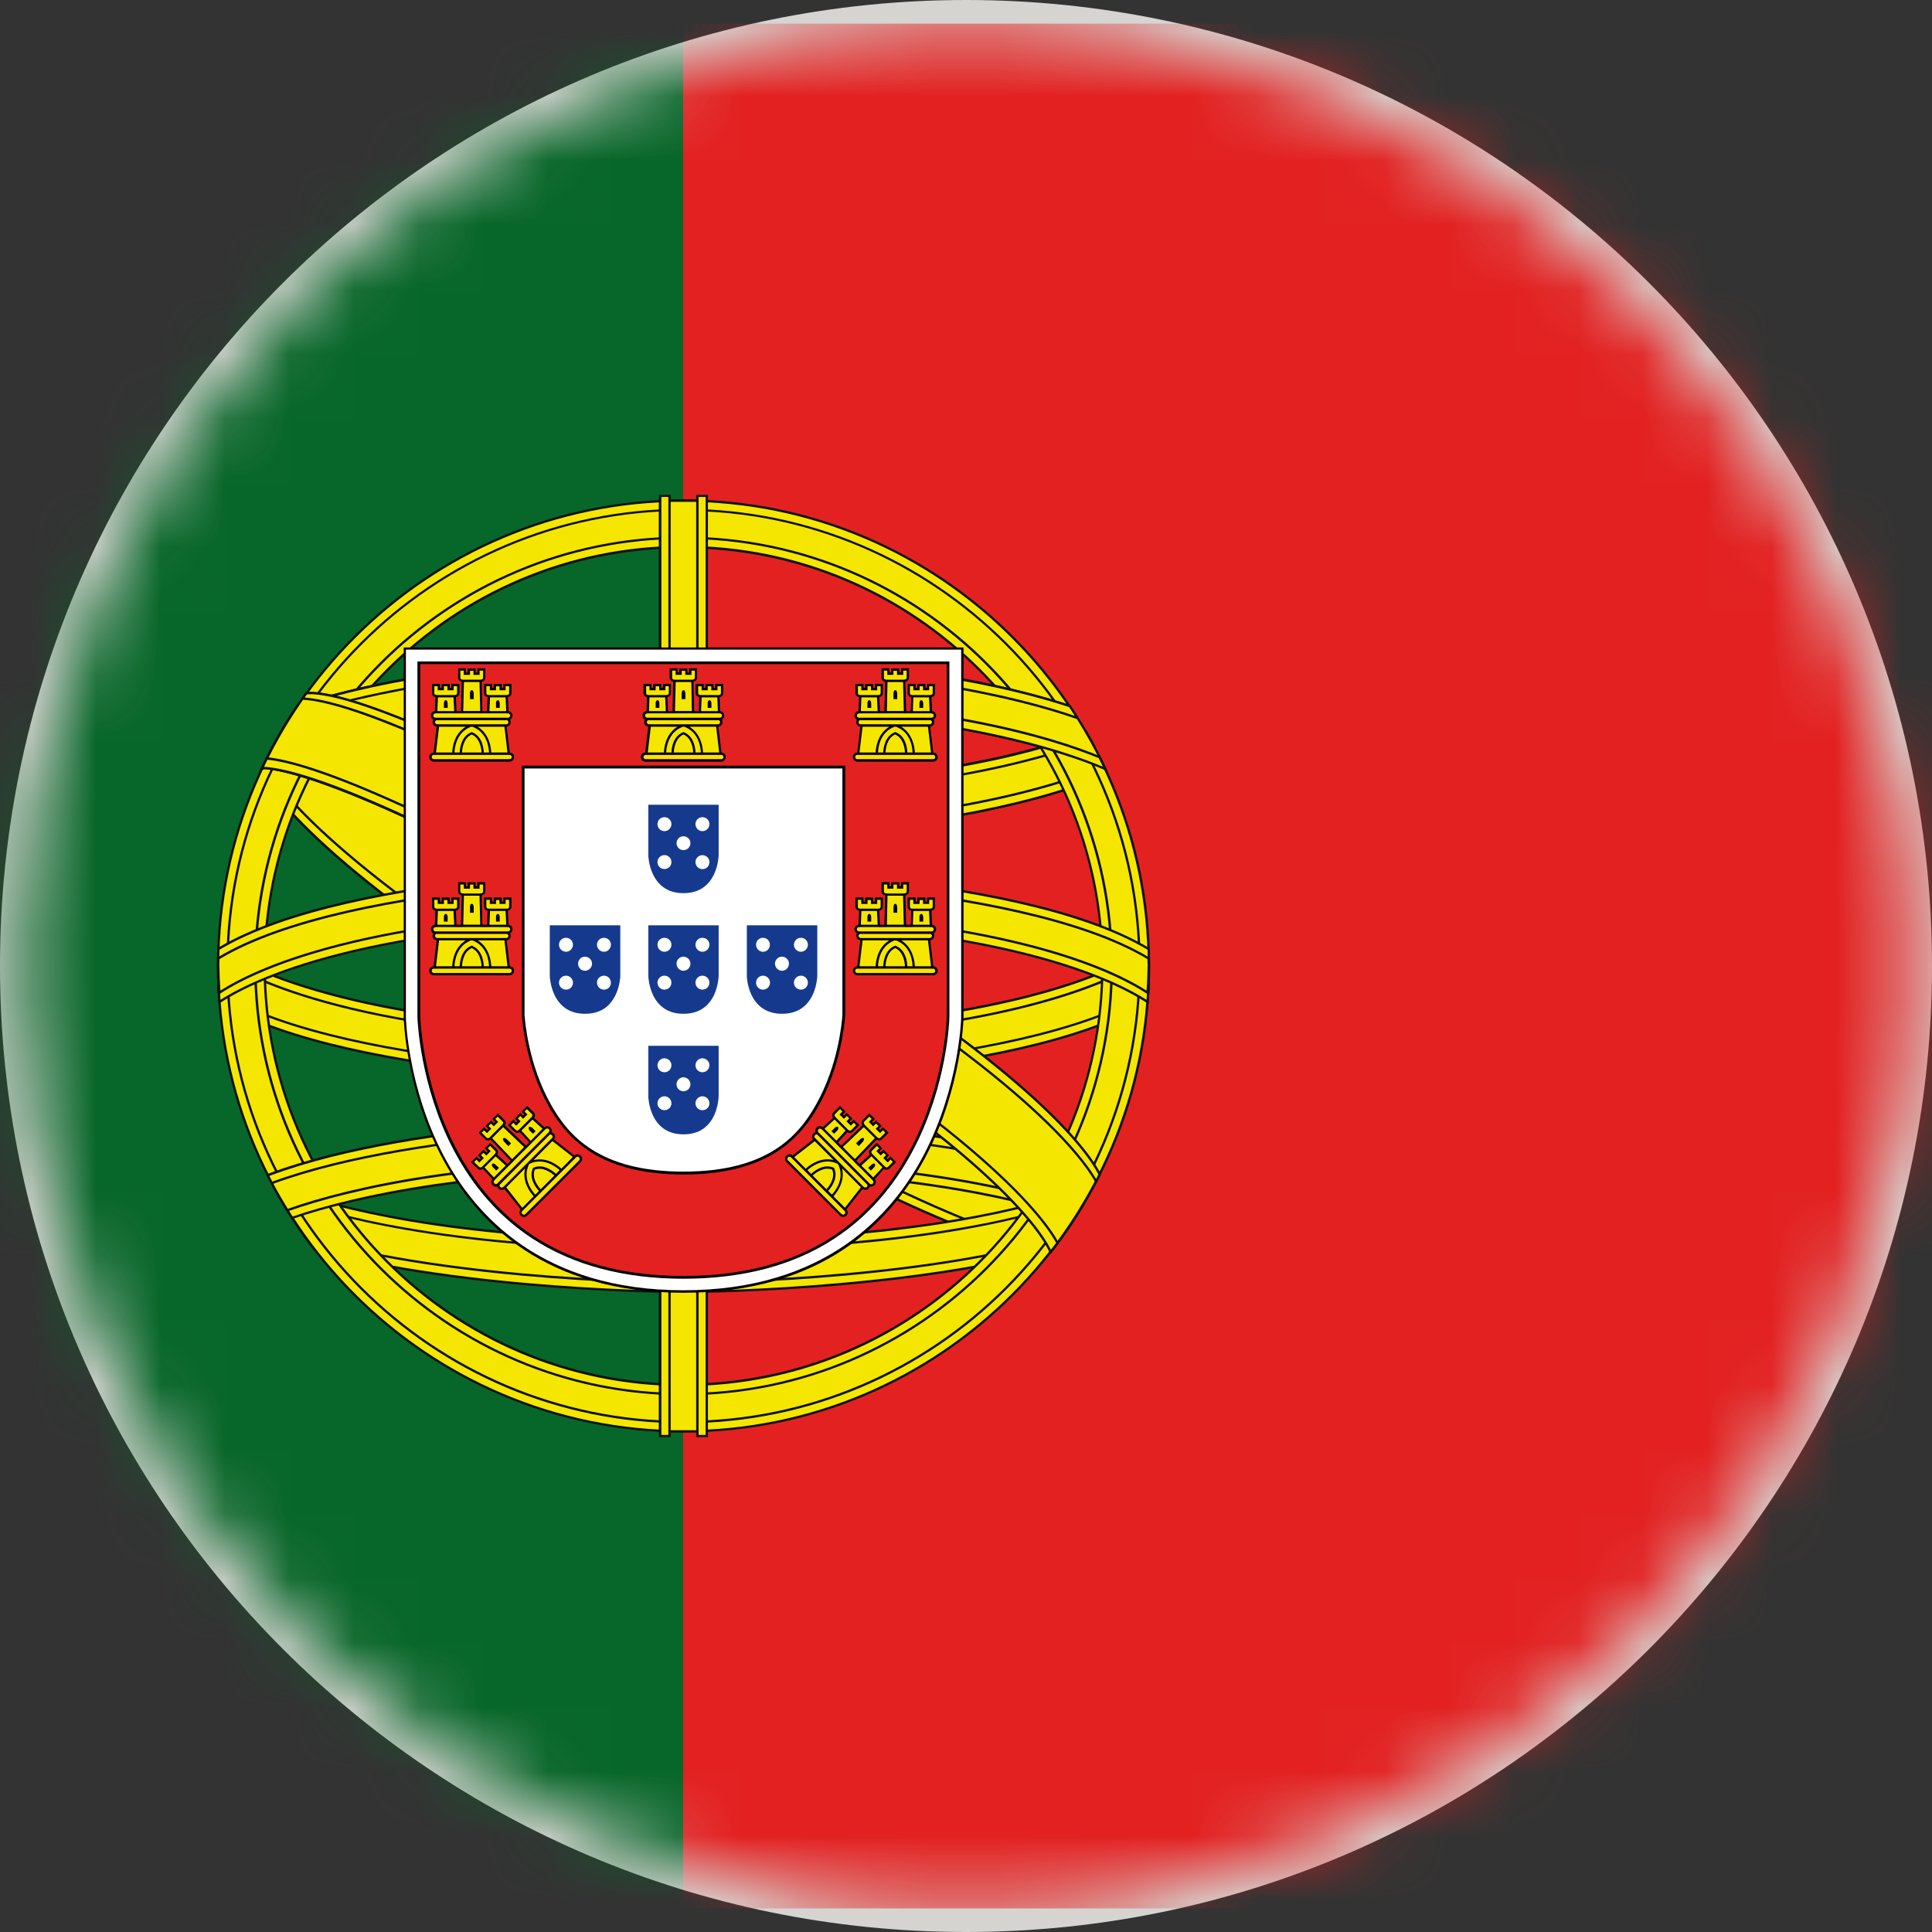 <svg width="30" height="30" viewBox="0 0 30 30" fill="none" xmlns="http://www.w3.org/2000/svg">
<rect x="0" y="0" width="30" height="30" fill="#333333" stroke="none"/>
<path d="M15 0C23.285 0 30 6.715 30 14.999C30 23.283 23.285 30 15 30C6.716 30 0 23.284 0 14.999C0 6.715 6.716 0 15 0Z" fill="#D6D4D1"/>
<mask id="mask0_1634_725" style="mask-type:luminance" maskUnits="userSpaceOnUse" x="0" y="0" width="30" height="30">
<path d="M15 0.367C23.082 0.367 29.634 6.918 29.634 14.999C29.634 23.08 23.082 29.632 15 29.632C6.919 29.632 0.367 23.08 0.367 14.999C0.367 6.918 6.919 0.367 15 0.367Z" fill="white"/>
</mask>
<g mask="url(#mask0_1634_725)">
<path d="M-6.949 0.367H10.611V29.634H-6.949V0.367Z" fill="#076629"/>
<path d="M10.608 0.367H36.949V29.634H10.608V0.367Z" fill="#E32121"/>
<path d="M4.496 12.053C4.536 12.115 4.577 12.178 4.617 12.238C5.417 12.503 6.933 12.875 9.318 12.964C9.817 12.983 10.214 12.986 10.438 12.983H10.589H10.64H10.791C11.015 12.986 11.413 12.983 11.911 12.964C14.296 12.876 15.812 12.504 16.613 12.238C16.653 12.178 16.695 12.115 16.732 12.053C16.824 11.906 16.911 11.755 16.993 11.599C16.954 11.525 16.914 11.453 16.871 11.379C16.063 11.678 14.094 12.236 10.639 12.214V12.213C10.632 12.214 10.597 12.214 10.589 12.213V12.214C7.135 12.236 5.166 11.678 4.358 11.379C4.315 11.453 4.275 11.525 4.235 11.599C4.317 11.753 4.404 11.906 4.496 12.053C4.498 12.053 4.498 12.053 4.496 12.053Z" fill="#F5E600"/>
<path d="M10.931 13C10.879 13 10.831 13 10.79 13H10.77H10.699L10.621 12.998H10.614H10.599L10.529 13H10.457H10.439C10.397 13 10.349 13 10.296 13C10.079 13 9.733 12.996 9.317 12.981C6.977 12.893 5.467 12.537 4.611 12.254L4.606 12.252L4.604 12.247C4.566 12.191 4.526 12.13 4.482 12.061L4.455 12.017C4.375 11.887 4.296 11.749 4.219 11.608L4.215 11.598L4.219 11.591C4.26 11.513 4.3 11.44 4.342 11.369L4.349 11.355L4.364 11.361C5.202 11.672 7.101 12.195 10.388 12.195C10.449 12.195 10.509 12.195 10.57 12.194H10.588H10.614H10.658C10.719 12.195 10.779 12.195 10.839 12.195C14.127 12.195 16.026 11.672 16.864 11.361L16.879 11.355L16.886 11.369C16.927 11.438 16.968 11.512 17.01 11.591L17.015 11.598L17.01 11.608C16.932 11.751 16.854 11.889 16.773 12.018L16.745 12.061C16.703 12.13 16.662 12.191 16.624 12.247L16.622 12.252L16.615 12.254C15.762 12.537 14.25 12.892 11.91 12.981C11.494 12.996 11.148 13 10.931 13ZM10.77 12.964H10.79H10.931C11.148 12.964 11.494 12.961 11.91 12.944C14.241 12.858 15.746 12.505 16.599 12.222C16.629 12.177 16.661 12.129 16.695 12.075L16.715 12.044C16.803 11.906 16.889 11.756 16.972 11.599C16.936 11.531 16.899 11.465 16.862 11.402C16.014 11.715 14.114 12.233 10.839 12.233C10.773 12.233 10.707 12.233 10.64 12.233H10.622H10.614H10.599H10.588C10.521 12.233 10.454 12.233 10.388 12.233C7.113 12.233 5.213 11.716 4.365 11.402C4.328 11.465 4.291 11.533 4.255 11.599C4.338 11.756 4.424 11.904 4.512 12.044L4.539 12.085C4.57 12.135 4.601 12.18 4.628 12.222C5.481 12.504 6.986 12.857 9.317 12.944C9.732 12.961 10.078 12.964 10.295 12.964H10.438H10.77Z" fill="#101211"/>
<path d="M10.588 12.837H10.638C13.907 12.858 15.847 12.36 16.729 12.053C16.692 12.115 16.65 12.178 16.61 12.239C15.676 12.547 13.766 13.003 10.638 12.982C10.63 12.982 10.595 12.982 10.588 12.982C7.459 13.003 5.549 12.547 4.617 12.239C4.576 12.178 4.536 12.115 4.496 12.053C5.378 12.36 7.319 12.858 10.588 12.837Z" fill="#F5E600"/>
<path d="M10.838 13.001C10.772 13.001 10.705 13.001 10.637 12.998H10.619H10.612H10.598H10.587C7.401 13.021 5.469 12.539 4.61 12.255L4.605 12.253L4.603 12.248C4.565 12.192 4.525 12.132 4.481 12.062L4.454 12.018L4.503 12.036C5.343 12.329 7.225 12.82 10.39 12.82H10.572V12.818H10.59H10.616H10.66V12.82H10.842C14.005 12.82 15.887 12.328 16.729 12.036L16.777 12.018L16.751 12.062C16.708 12.13 16.669 12.191 16.628 12.248L16.626 12.253L16.621 12.255C15.774 12.533 13.907 13.001 10.838 13.001ZM10.657 12.964C13.82 12.983 15.741 12.507 16.599 12.224C16.628 12.181 16.657 12.136 16.689 12.088C15.804 12.389 13.867 12.876 10.639 12.857H10.62H10.613H10.598H10.587C10.52 12.857 10.454 12.857 10.389 12.857C7.279 12.857 5.406 12.383 4.539 12.088C4.571 12.138 4.602 12.182 4.629 12.224C5.486 12.507 7.405 12.982 10.571 12.964H10.588H10.614H10.657Z" fill="#101211"/>
<path d="M10.588 12.359H10.638C14.191 12.382 16.175 11.793 16.936 11.5C16.914 11.459 16.893 11.418 16.868 11.379C16.06 11.679 14.091 12.236 10.637 12.214V12.213C10.629 12.214 10.594 12.214 10.586 12.213V12.214C7.133 12.236 5.163 11.679 4.355 11.379C4.332 11.418 4.31 11.459 4.288 11.5C5.052 11.793 7.035 12.382 10.588 12.359Z" fill="#F5E600"/>
<path d="M10.838 12.378C10.772 12.378 10.706 12.378 10.638 12.377H10.62H10.612H10.598H10.588C10.521 12.378 10.454 12.378 10.388 12.378C6.903 12.378 4.958 11.775 4.283 11.516L4.264 11.508L4.274 11.49C4.296 11.45 4.318 11.41 4.341 11.37L4.349 11.357L4.363 11.363C5.202 11.673 7.101 12.196 10.388 12.196C10.448 12.196 10.509 12.196 10.57 12.195H10.588H10.614H10.658C10.718 12.196 10.779 12.196 10.839 12.196C14.127 12.196 16.025 11.673 16.863 11.363L16.878 11.357L16.886 11.37C16.909 11.41 16.931 11.45 16.954 11.49L16.964 11.508L16.944 11.516C16.268 11.775 14.323 12.378 10.838 12.378ZM10.658 12.342C14.218 12.363 16.21 11.757 16.911 11.49C16.896 11.462 16.88 11.432 16.863 11.404C16.015 11.716 14.115 12.235 10.84 12.235C10.774 12.235 10.708 12.235 10.641 12.235H10.623H10.615H10.598H10.588C10.521 12.235 10.454 12.235 10.388 12.235C7.112 12.235 5.212 11.717 4.365 11.404C4.347 11.432 4.332 11.462 4.315 11.49C5.006 11.752 6.942 12.342 10.388 12.342H10.57H10.588H10.614H10.658Z" fill="#101211"/>
<path d="M10.122 16.604C14.701 19.231 15.989 19.45 16.325 19.429C16.431 19.294 16.533 19.15 16.629 19.008C16.775 18.77 16.911 18.524 17.031 18.271C16.597 18.254 15.199 17.913 10.901 15.445C5.791 12.513 4.919 11.049 4.786 10.754C4.678 10.894 4.575 11.038 4.475 11.185C4.315 11.443 4.171 11.71 4.043 11.988C4.27 12.406 5.341 13.864 10.122 16.604Z" fill="#F5E600"/>
<path d="M16.281 19.448C15.908 19.448 14.56 19.173 10.111 16.62C5.292 13.857 4.236 12.382 4.027 11.996L4.023 11.987L4.027 11.98C4.154 11.703 4.299 11.433 4.461 11.174C4.56 11.027 4.665 10.881 4.773 10.742L4.793 10.717L4.804 10.744C4.922 11.008 5.772 12.481 10.91 15.425C15.283 17.933 16.648 18.235 17.032 18.249H17.06L17.049 18.276C16.929 18.529 16.793 18.777 16.644 19.016C16.549 19.159 16.447 19.304 16.341 19.439L16.336 19.444H16.328C16.311 19.448 16.298 19.448 16.281 19.448ZM4.064 11.986C4.282 12.382 5.353 13.848 10.131 16.589C14.572 19.138 15.912 19.413 16.282 19.413C16.295 19.413 16.306 19.413 16.316 19.41C16.419 19.277 16.518 19.138 16.612 18.997C16.755 18.767 16.886 18.529 17.002 18.286C16.495 18.257 15.035 17.835 10.893 15.461C5.898 12.597 4.945 11.118 4.783 10.788C4.683 10.921 4.585 11.056 4.492 11.194C4.332 11.449 4.187 11.715 4.064 11.986Z" fill="#101211"/>
<path d="M10.122 16.604C14.701 19.231 15.988 19.45 16.325 19.429C16.347 19.402 16.366 19.372 16.39 19.347C15.928 19.319 14.486 18.941 10.213 16.49C5.572 13.827 4.387 12.363 4.097 11.873C4.079 11.911 4.062 11.949 4.044 11.988C4.27 12.406 5.341 13.864 10.122 16.604Z" fill="#F5E600"/>
<path d="M16.281 19.448C15.908 19.448 14.56 19.173 10.111 16.619C5.292 13.857 4.236 12.382 4.027 11.996L4.023 11.987L4.027 11.979C4.045 11.94 4.063 11.902 4.08 11.864L4.095 11.835L4.112 11.863C4.412 12.369 5.608 13.826 10.221 16.473C14.435 18.888 15.895 19.297 16.389 19.327H16.422L16.402 19.355C16.38 19.381 16.359 19.413 16.337 19.439L16.332 19.444H16.323C16.311 19.448 16.298 19.448 16.281 19.448ZM4.064 11.986C4.282 12.382 5.353 13.848 10.131 16.589C14.572 19.138 15.912 19.412 16.282 19.412C16.295 19.412 16.306 19.412 16.316 19.41C16.33 19.395 16.343 19.378 16.354 19.36C15.825 19.314 14.332 18.873 10.203 16.503C5.668 13.902 4.427 12.444 4.098 11.912C4.087 11.935 4.075 11.961 4.064 11.986Z" fill="#101211"/>
<path d="M4.786 10.753C4.751 10.799 4.715 10.845 4.681 10.891C4.91 11.318 5.995 12.791 10.828 15.564C14.968 17.938 16.447 18.367 16.959 18.415C16.983 18.367 17.007 18.319 17.029 18.268C16.596 18.253 15.198 17.91 10.9 15.445C5.789 12.512 4.918 11.049 4.786 10.753Z" fill="#F5E600"/>
<path d="M16.968 18.435L16.956 18.432C16.437 18.384 14.946 17.946 10.819 15.579C5.945 12.782 4.876 11.291 4.663 10.9L4.658 10.89L4.664 10.881C4.699 10.833 4.734 10.788 4.77 10.742L4.79 10.717L4.801 10.744C4.918 11.008 5.769 12.481 10.907 15.425C15.28 17.933 16.645 18.235 17.029 18.249H17.057L17.045 18.276C17.021 18.326 16.999 18.373 16.974 18.421L16.968 18.435ZM4.702 10.894C4.925 11.298 6.013 12.779 10.838 15.548C14.927 17.891 16.419 18.341 16.948 18.397C16.967 18.359 16.984 18.32 17.001 18.286C16.495 18.256 15.035 17.834 10.892 15.46C5.897 12.596 4.944 11.116 4.783 10.787C4.755 10.822 4.728 10.858 4.702 10.894Z" fill="#101211"/>
<path d="M10.613 19.264C7.503 19.253 5.632 18.878 4.537 18.505C4.493 18.57 4.452 18.639 4.41 18.707C4.554 18.948 4.711 19.177 4.882 19.4C7.271 20.063 10.613 20.063 10.613 20.063C10.613 20.063 13.958 20.063 16.346 19.4C16.515 19.177 16.674 18.947 16.817 18.707C16.776 18.637 16.734 18.57 16.689 18.505C15.595 18.878 13.724 19.254 10.613 19.264Z" fill="#F5E600"/>
<path d="M10.613 20.08C10.58 20.08 7.24 20.073 4.877 19.418L4.87 19.415L4.866 19.41C4.696 19.188 4.537 18.955 4.394 18.717L4.389 18.707L4.394 18.698C4.442 18.616 4.481 18.555 4.52 18.495L4.528 18.481L4.541 18.487C5.537 18.828 7.4 19.235 10.612 19.246C13.825 19.235 15.687 18.828 16.684 18.487L16.697 18.481L16.705 18.495C16.744 18.555 16.785 18.618 16.833 18.698L16.838 18.707L16.833 18.717C16.689 18.956 16.53 19.188 16.361 19.41L16.356 19.415L16.351 19.418C13.987 20.073 10.647 20.08 10.613 20.08ZM4.892 19.385C7.25 20.035 10.58 20.045 10.613 20.045C10.647 20.045 13.977 20.035 16.335 19.385C16.501 19.168 16.656 18.938 16.795 18.707C16.755 18.639 16.717 18.581 16.681 18.525C15.681 18.865 13.815 19.274 10.612 19.281C7.41 19.274 5.545 18.865 4.542 18.525C4.507 18.581 4.471 18.639 4.43 18.707C4.57 18.941 4.725 19.168 4.892 19.385Z" fill="#101211"/>
<path d="M10.613 19.407C7.432 19.4 5.546 19.006 4.462 18.625C4.444 18.651 4.429 18.68 4.41 18.709C4.515 18.883 4.626 19.053 4.745 19.217C7.139 19.918 10.613 19.918 10.613 19.918C10.613 19.918 14.086 19.918 16.482 19.217C16.601 19.053 16.712 18.883 16.816 18.709C16.8 18.68 16.782 18.651 16.765 18.625C15.681 19.006 13.795 19.4 10.613 19.407Z" fill="#F5E600"/>
<path d="M10.613 19.937C10.578 19.937 7.109 19.927 4.739 19.234L4.733 19.231L4.729 19.226C4.612 19.062 4.499 18.891 4.395 18.717L4.39 18.709L4.415 18.666C4.426 18.649 4.436 18.631 4.446 18.614L4.454 18.601L4.468 18.606C5.466 18.958 7.343 19.38 10.614 19.389C13.886 19.379 15.763 18.958 16.76 18.606L16.773 18.601L16.782 18.614C16.792 18.631 16.802 18.649 16.813 18.666L16.84 18.709L16.833 18.717C16.729 18.891 16.617 19.062 16.498 19.226L16.494 19.231L16.488 19.234C14.117 19.927 10.648 19.937 10.613 19.937ZM4.755 19.201C7.119 19.892 10.578 19.899 10.613 19.899C10.648 19.899 14.107 19.892 16.472 19.201C16.585 19.042 16.694 18.876 16.794 18.709L16.782 18.683C16.772 18.669 16.764 18.656 16.757 18.642C15.753 18.994 13.874 19.418 10.613 19.423C7.352 19.415 5.474 18.994 4.47 18.642C4.461 18.656 4.454 18.669 4.446 18.683L4.432 18.709C4.531 18.876 4.64 19.042 4.755 19.201Z" fill="#101211"/>
<path d="M10.613 16.816C10.613 16.816 15.718 16.816 17.818 15.568C17.829 15.44 17.836 15.309 17.84 15.178C17.837 15.029 17.831 14.883 17.818 14.736C17.178 15.158 15.303 16.005 10.613 16.017C5.926 16.005 4.05 15.158 3.407 14.736C3.396 14.883 3.391 15.029 3.388 15.178C3.391 15.309 3.398 15.44 3.408 15.568C5.508 16.816 10.613 16.816 10.613 16.816Z" fill="#F5E600"/>
<path d="M10.613 16.836C10.561 16.836 5.479 16.821 3.4 15.584L3.392 15.577L3.391 15.567C3.38 15.437 3.374 15.307 3.37 15.175C3.373 15.011 3.379 14.867 3.389 14.735L3.391 14.704L3.417 14.721C3.997 15.102 5.859 15.987 10.612 15.999C15.364 15.987 17.226 15.102 17.808 14.721L17.834 14.704L17.837 14.735C17.847 14.869 17.853 15.011 17.856 15.175C17.853 15.307 17.846 15.437 17.836 15.567V15.577L17.825 15.584C15.746 16.821 10.664 16.836 10.613 16.836ZM3.426 15.558C5.502 16.783 10.561 16.799 10.613 16.799C10.665 16.799 15.723 16.783 17.8 15.558C17.811 15.43 17.818 15.304 17.821 15.178C17.818 15.029 17.813 14.893 17.803 14.768C17.192 15.16 15.307 16.025 10.613 16.037C5.919 16.025 4.035 15.16 3.423 14.768C3.414 14.893 3.409 15.029 3.406 15.178C3.41 15.304 3.417 15.43 3.426 15.558Z" fill="#101211"/>
<path d="M10.614 16.163C5.926 16.151 4.051 15.301 3.408 14.883C3.399 15.001 3.394 15.122 3.392 15.243C3.393 15.301 3.395 15.359 3.399 15.417C5.494 16.673 10.614 16.673 10.614 16.673C10.614 16.673 15.734 16.673 17.829 15.417C17.831 15.359 17.834 15.301 17.836 15.243C17.834 15.122 17.829 15.001 17.819 14.883C17.176 15.301 15.303 16.151 10.614 16.163Z" fill="#F5E600"/>
<path d="M10.614 16.69C10.562 16.69 5.464 16.675 3.39 15.432L3.382 15.427L3.381 15.419C3.378 15.358 3.376 15.3 3.373 15.242C3.377 15.1 3.382 14.985 3.39 14.879L3.391 14.848L3.417 14.865C3.998 15.245 5.86 16.133 10.612 16.146C15.364 16.133 17.226 15.246 17.808 14.865L17.835 14.848L17.837 14.879C17.845 14.985 17.85 15.1 17.854 15.239C17.851 15.3 17.849 15.358 17.846 15.42V15.427L17.837 15.432C15.764 16.675 10.664 16.69 10.614 16.69ZM3.417 15.407C5.489 16.64 10.563 16.655 10.614 16.655C10.664 16.655 15.739 16.64 17.811 15.407C17.814 15.352 17.816 15.296 17.819 15.241C17.816 15.115 17.811 15.009 17.803 14.913C17.192 15.304 15.308 16.168 10.614 16.181C5.92 16.167 4.035 15.303 3.423 14.913C3.417 15.009 3.411 15.115 3.409 15.243C3.41 15.296 3.413 15.352 3.417 15.407Z" fill="#101211"/>
<path d="M10.613 7.772C6.623 7.772 3.387 11.007 3.387 14.999C3.387 18.992 6.623 22.226 10.613 22.226C14.604 22.226 17.841 18.992 17.841 14.999C17.841 11.007 14.604 7.772 10.613 7.772ZM10.613 21.503C7.022 21.503 4.108 18.591 4.108 14.999C4.108 11.408 7.02 8.495 10.613 8.495C14.207 8.495 17.117 11.407 17.117 14.999C17.117 18.591 14.205 21.503 10.613 21.503Z" fill="#F5E600"/>
<path d="M10.613 22.243C6.619 22.243 3.369 18.994 3.369 14.999C3.369 11.006 6.619 7.755 10.613 7.755C14.608 7.755 17.859 11.006 17.859 14.999C17.859 18.994 14.608 22.243 10.613 22.243ZM10.613 7.791C6.638 7.791 3.405 11.024 3.405 14.999C3.405 18.974 6.639 22.208 10.613 22.208C14.587 22.208 17.821 18.974 17.821 14.999C17.821 11.024 14.589 7.791 10.613 7.791ZM10.613 21.523C7.016 21.523 4.092 18.596 4.092 14.999C4.092 11.402 7.017 8.476 10.613 8.476C14.209 8.476 17.135 11.403 17.135 14.999C17.135 18.596 14.21 21.523 10.613 21.523ZM10.613 8.514C7.037 8.514 4.128 11.424 4.128 14.999C4.128 18.576 7.037 21.485 10.613 21.485C14.19 21.485 17.1 18.576 17.1 14.999C17.1 11.424 14.19 8.514 10.613 8.514Z" fill="#101211"/>
<path d="M10.613 7.917C6.701 7.917 3.531 11.089 3.531 14.999C3.531 18.911 6.702 22.082 10.613 22.082C14.524 22.082 17.694 18.911 17.694 14.999C17.694 11.089 14.525 7.917 10.613 7.917ZM10.613 21.649C6.941 21.649 3.965 18.672 3.965 14.999C3.965 11.329 6.941 8.352 10.613 8.352C14.285 8.352 17.261 11.329 17.261 14.999C17.261 18.672 14.285 21.649 10.613 21.649Z" fill="#F5E600"/>
<path d="M10.614 22.1C6.698 22.1 3.514 18.913 3.514 14.999C3.514 11.083 6.699 7.901 10.614 7.901C14.528 7.901 17.713 11.085 17.713 14.999C17.713 18.913 14.528 22.1 10.614 22.1ZM10.614 7.934C6.718 7.934 3.55 11.103 3.55 14.999C3.55 18.893 6.718 22.064 10.614 22.064C14.509 22.064 17.677 18.893 17.677 14.999C17.677 11.104 14.509 7.934 10.614 7.934ZM10.614 21.666C6.938 21.666 3.946 18.678 3.946 14.999C3.946 11.323 6.936 8.333 10.614 8.333C14.291 8.333 17.282 11.322 17.282 14.999C17.279 18.677 14.29 21.666 10.614 21.666ZM10.614 8.368C6.957 8.368 3.984 11.343 3.984 14.999C3.984 18.656 6.958 21.631 10.614 21.631C14.269 21.631 17.244 18.656 17.244 14.999C17.244 11.343 14.269 8.368 10.614 8.368Z" fill="#101211"/>
<path d="M10.252 7.772H10.975V22.226H10.252V7.772Z" fill="#F5E600"/>
<path d="M10.992 22.243H10.232V7.755H10.992V22.243ZM10.27 22.208H10.957V7.793H10.27V22.208Z" fill="#101211"/>
<path d="M10.252 7.701H10.396V22.299H10.252V7.701Z" fill="#F5E600"/>
<path d="M10.415 22.316H10.232V7.684H10.415V22.316ZM10.27 22.281H10.378V7.717H10.27V22.281Z" fill="#101211"/>
<path d="M10.83 7.701H10.975V22.299H10.83V7.701Z" fill="#F5E600"/>
<path d="M10.993 22.316H10.81V7.684H10.993V22.316ZM10.848 22.281H10.957V7.717H10.848V22.281Z" fill="#101211"/>
<path d="M3.392 14.736C3.39 14.823 3.387 14.91 3.387 14.998C3.387 15.187 3.394 15.374 3.409 15.559C4.05 15.138 5.926 14.291 10.614 14.277C15.304 14.291 17.178 15.138 17.821 15.559C17.836 15.374 17.843 15.189 17.843 14.998C17.843 14.911 17.841 14.824 17.837 14.736C15.747 13.477 10.616 13.477 10.616 13.477C10.616 13.477 5.482 13.477 3.392 14.736Z" fill="#F5E600"/>
<path d="M17.835 15.591L17.808 15.573C17.229 15.193 15.364 14.307 10.612 14.294C5.86 14.307 3.998 15.193 3.417 15.573L3.391 15.591L3.39 15.562C3.376 15.374 3.368 15.186 3.368 14.998C3.368 14.92 3.369 14.838 3.373 14.736V14.726L3.381 14.72C5.451 13.473 10.561 13.46 10.612 13.46C10.664 13.46 15.774 13.473 17.843 14.72L17.851 14.726L17.853 14.736C17.856 14.836 17.859 14.92 17.859 14.998C17.859 15.186 17.85 15.374 17.836 15.562L17.835 15.591ZM10.614 14.258C15.308 14.272 17.192 15.137 17.803 15.525C17.816 15.351 17.824 15.175 17.824 14.998C17.824 14.923 17.821 14.843 17.819 14.747C15.75 13.511 10.665 13.495 10.614 13.495C10.562 13.495 5.477 13.511 3.409 14.747C3.407 14.843 3.404 14.923 3.404 14.998C3.404 15.175 3.41 15.351 3.424 15.525C4.035 15.137 5.92 14.272 10.614 14.258Z" fill="#101211"/>
<path d="M10.613 13.622C10.613 13.622 5.481 13.622 3.392 14.88C3.391 14.913 3.391 14.945 3.39 14.981C3.392 15.124 3.397 15.271 3.409 15.414C4.05 14.993 5.926 14.145 10.614 14.132C15.303 14.145 17.178 14.993 17.821 15.414C17.832 15.271 17.838 15.124 17.841 14.981C17.84 14.945 17.838 14.913 17.837 14.88C15.745 13.622 10.613 13.622 10.613 13.622Z" fill="#F5E600"/>
<path d="M17.834 15.445L17.808 15.43C17.228 15.049 15.364 14.163 10.612 14.148C5.859 14.163 3.997 15.049 3.417 15.43L3.391 15.445L3.39 15.415C3.379 15.284 3.373 15.142 3.37 14.981C3.37 14.946 3.371 14.913 3.373 14.88V14.87L3.38 14.866C5.45 13.619 10.56 13.604 10.612 13.604C10.664 13.604 15.774 13.619 17.842 14.866L17.851 14.87L17.852 14.88C17.852 14.913 17.853 14.946 17.856 14.978C17.852 15.142 17.846 15.283 17.836 15.415L17.834 15.445ZM3.408 14.893C3.407 14.92 3.407 14.951 3.406 14.981C3.408 15.127 3.414 15.261 3.423 15.382C4.035 14.991 5.919 14.126 10.613 14.114C15.307 14.126 17.192 14.991 17.803 15.382C17.813 15.261 17.818 15.128 17.821 14.978C17.818 14.951 17.818 14.92 17.818 14.893C15.75 13.656 10.665 13.641 10.613 13.641C10.562 13.641 5.476 13.654 3.408 14.893Z" fill="#101211"/>
<path d="M4.064 11.941C4.591 11.709 6.6 10.962 10.587 10.988V10.99H10.637V10.988C14.624 10.963 16.636 11.71 17.163 11.941C17.033 11.667 16.888 11.403 16.729 11.151C16.691 11.088 16.649 11.025 16.609 10.965C15.81 10.7 14.293 10.329 11.907 10.24C11.409 10.22 11.012 10.218 10.787 10.22C10.737 10.22 10.688 10.22 10.636 10.22C10.629 10.22 10.593 10.22 10.586 10.22C10.534 10.22 10.485 10.22 10.435 10.22C10.21 10.218 9.812 10.22 9.315 10.24C6.929 10.327 5.413 10.699 4.614 10.965C4.573 11.025 4.533 11.088 4.493 11.151C4.337 11.404 4.192 11.667 4.064 11.941Z" fill="#F5E600"/>
<path d="M4.027 11.975L4.048 11.933C4.168 11.677 4.303 11.424 4.453 11.183L4.48 11.141C4.525 11.071 4.564 11.01 4.602 10.954L4.604 10.949L4.61 10.947C5.465 10.665 6.975 10.309 9.315 10.22C9.732 10.205 10.078 10.201 10.294 10.201C10.348 10.201 10.395 10.201 10.437 10.202H10.457H10.528H10.606H10.614H10.629H10.699H10.77H10.789C10.83 10.201 10.878 10.201 10.931 10.201C11.148 10.201 11.494 10.205 11.911 10.22C14.25 10.308 15.762 10.665 16.616 10.947L16.621 10.949L16.626 10.954C16.663 11.01 16.703 11.07 16.747 11.141L16.774 11.183C16.924 11.426 17.062 11.677 17.178 11.933L17.2 11.975L17.157 11.956C16.642 11.73 14.634 10.981 10.659 11.006H10.641H10.615H10.571C10.51 11.005 10.45 11.005 10.389 11.005C6.535 11.005 4.58 11.732 4.073 11.956L4.027 11.975ZM4.532 11.129L4.513 11.158C4.362 11.4 4.222 11.65 4.102 11.905C4.673 11.662 6.632 10.969 10.389 10.969H10.589H10.607H10.615H10.63H10.641C14.528 10.943 16.547 11.657 17.128 11.905C17.007 11.65 16.868 11.398 16.717 11.158L16.689 11.117H16.692C16.659 11.067 16.629 11.023 16.601 10.98C15.748 10.698 14.243 10.345 11.912 10.258C11.496 10.241 11.15 10.238 10.934 10.238C10.881 10.238 10.833 10.238 10.792 10.238H10.441C10.399 10.238 10.351 10.238 10.299 10.238C10.082 10.238 9.736 10.241 9.32 10.258C6.989 10.344 5.484 10.698 4.631 10.98C4.598 11.025 4.567 11.073 4.532 11.129Z" fill="#101211"/>
<path d="M10.637 10.844C10.63 10.844 10.595 10.844 10.587 10.844C6.796 10.818 4.794 11.492 4.152 11.758C4.122 11.82 4.093 11.88 4.064 11.941C4.591 11.709 6.6 10.963 10.587 10.989V10.99H10.637V10.989C14.624 10.963 16.636 11.71 17.163 11.941C17.132 11.88 17.102 11.819 17.072 11.758C16.431 11.491 14.428 10.819 10.637 10.844Z" fill="#F5E600"/>
<path d="M4.027 11.975L4.048 11.933C4.076 11.871 4.106 11.81 4.137 11.75L4.139 11.743L4.146 11.741C4.823 11.46 6.822 10.8 10.588 10.826H10.606H10.614H10.629H10.639C14.404 10.8 16.403 11.46 17.081 11.741L17.088 11.743L17.091 11.75C17.12 11.81 17.152 11.871 17.178 11.933L17.2 11.975L17.158 11.956C16.641 11.73 14.634 10.982 10.659 11.006H10.641H10.615H10.571C6.597 10.983 4.589 11.732 4.073 11.956L4.027 11.975ZM4.167 11.772C4.144 11.817 4.123 11.859 4.101 11.906C4.683 11.658 6.702 10.946 10.588 10.97H10.606H10.614H10.629H10.639H10.84C14.596 10.97 16.556 11.662 17.125 11.906C17.105 11.861 17.084 11.818 17.06 11.772C16.392 11.497 14.459 10.862 10.84 10.862C10.779 10.862 10.718 10.862 10.658 10.862H10.639H10.614H10.57C6.834 10.84 4.847 11.491 4.167 11.772Z" fill="#101211"/>
<path d="M10.588 10.365C10.595 10.365 10.63 10.365 10.638 10.366V10.365C13.907 10.344 15.847 10.842 16.729 11.149C16.692 11.087 16.65 11.024 16.61 10.964C15.676 10.655 13.766 10.199 10.638 10.22C10.63 10.22 10.595 10.22 10.588 10.22C7.459 10.199 5.549 10.655 4.617 10.964C4.576 11.024 4.536 11.087 4.496 11.149C5.378 10.842 7.319 10.345 10.588 10.365Z" fill="#F5E600"/>
<path d="M4.453 11.184L4.48 11.142C4.524 11.071 4.564 11.01 4.602 10.954L4.604 10.949L4.609 10.947C5.468 10.663 7.401 10.183 10.586 10.203H10.604H10.612H10.628H10.638C13.826 10.183 15.756 10.663 16.615 10.947L16.62 10.949L16.623 10.954C16.663 11.012 16.703 11.072 16.744 11.142L16.772 11.184L16.723 11.166C15.885 10.873 14.001 10.383 10.836 10.383C10.776 10.383 10.716 10.383 10.655 10.384H10.637H10.611H10.567C10.506 10.383 10.446 10.383 10.385 10.383C7.222 10.383 5.338 10.874 4.498 11.166L4.453 11.184ZM4.629 10.98C4.602 11.022 4.572 11.066 4.539 11.116C5.424 10.815 7.358 10.327 10.589 10.347H10.607H10.615H10.63H10.64C13.871 10.326 15.806 10.814 16.689 11.116C16.659 11.067 16.629 11.023 16.601 10.98C15.744 10.697 13.825 10.222 10.659 10.24H10.64H10.615H10.571C7.404 10.221 5.485 10.697 4.629 10.98Z" fill="#101211"/>
<path d="M4.157 18.25C4.272 18.477 4.399 18.699 4.535 18.91C5.631 18.535 7.503 18.159 10.612 18.152C13.722 18.159 15.593 18.535 16.689 18.91C16.825 18.699 16.951 18.477 17.067 18.25C14.703 17.352 10.612 17.352 10.612 17.352C10.612 17.352 6.522 17.353 4.157 18.25Z" fill="#F5E600"/>
<path d="M16.697 18.933L16.684 18.928C15.688 18.587 13.825 18.18 10.612 18.169C7.4 18.18 5.537 18.587 4.541 18.928L4.528 18.933L4.521 18.921C4.384 18.709 4.256 18.485 4.141 18.257L4.132 18.238L4.151 18.23C6.491 17.343 10.573 17.334 10.614 17.334C10.655 17.334 14.736 17.344 17.076 18.23L17.095 18.238L17.085 18.257C16.971 18.483 16.843 18.709 16.706 18.921L16.697 18.933ZM4.182 18.26C4.292 18.474 4.414 18.686 4.544 18.89C5.547 18.548 7.41 18.142 10.614 18.134C13.817 18.142 15.681 18.548 16.684 18.89C16.814 18.686 16.934 18.474 17.045 18.26C14.707 17.381 10.655 17.37 10.614 17.37C10.573 17.37 6.52 17.381 4.182 18.26Z" fill="#101211"/>
<path d="M4.22 18.371C4.296 18.515 4.376 18.654 4.462 18.792C5.547 18.409 7.432 18.016 10.614 18.008C13.796 18.016 15.681 18.41 16.765 18.792C16.851 18.654 16.931 18.515 17.007 18.371C14.636 17.497 10.614 17.497 10.614 17.497C10.614 17.497 6.594 17.497 4.22 18.371Z" fill="#F5E600"/>
<path d="M16.772 18.815L16.759 18.81C15.761 18.457 13.884 18.034 10.613 18.026C7.342 18.035 5.466 18.457 4.467 18.81L4.453 18.815L4.445 18.802C4.36 18.664 4.279 18.523 4.203 18.379L4.193 18.361L4.213 18.354C6.562 17.489 10.572 17.479 10.612 17.479C10.652 17.479 14.664 17.489 17.012 18.354L17.03 18.361L17.019 18.379C16.944 18.523 16.864 18.664 16.777 18.802L16.772 18.815ZM10.613 17.988C13.874 17.998 15.754 18.417 16.757 18.77C16.835 18.642 16.911 18.512 16.981 18.381C14.636 17.524 10.653 17.513 10.613 17.513C10.573 17.513 6.591 17.524 4.245 18.381C4.315 18.512 4.391 18.642 4.469 18.77C5.473 18.417 7.352 17.998 10.613 17.988Z" fill="#101211"/>
<path d="M16.316 19.438C16.607 19.065 16.862 18.664 17.076 18.235C16.888 17.862 15.887 16.4 10.981 13.586C6.298 10.899 5.057 10.732 4.756 10.764C4.495 11.126 4.264 11.513 4.072 11.921C4.506 11.937 5.904 12.281 10.202 14.745C15.312 17.678 16.183 19.143 16.316 19.438Z" fill="#F5E600"/>
<path d="M16.311 19.473L16.298 19.445C16.18 19.18 15.33 17.711 10.191 14.764C5.822 12.258 4.455 11.956 4.071 11.941L4.044 11.94L4.055 11.914C4.246 11.509 4.478 11.118 4.742 10.754L4.746 10.748L4.753 10.746C4.774 10.745 4.796 10.743 4.82 10.743C5.193 10.743 6.54 11.019 10.989 13.57C15.885 16.378 16.895 17.844 17.091 18.227L17.095 18.235L17.091 18.245C16.877 18.669 16.621 19.074 16.329 19.45L16.311 19.473ZM4.101 11.907C4.608 11.936 6.069 12.357 10.21 14.732C15.205 17.597 16.157 19.074 16.318 19.405C16.601 19.039 16.848 18.646 17.054 18.235C16.853 17.844 15.827 16.387 10.97 13.602C6.529 11.056 5.19 10.78 4.82 10.78C4.8 10.78 4.782 10.781 4.766 10.782C4.511 11.136 4.288 11.514 4.101 11.907Z" fill="#101211"/>
<path d="M10.274 14.629C6.134 12.254 4.655 11.825 4.143 11.776C4.119 11.824 4.096 11.875 4.072 11.922C4.506 11.938 5.904 12.282 10.202 14.746C15.312 17.677 16.183 19.143 16.316 19.436C16.351 19.391 16.386 19.347 16.422 19.299C16.192 18.875 15.106 17.401 10.274 14.629Z" fill="#F5E600"/>
<path d="M16.311 19.473L16.298 19.445C16.18 19.18 15.33 17.711 10.191 14.764C5.822 12.258 4.455 11.956 4.071 11.941L4.044 11.94L4.055 11.914C4.079 11.865 4.103 11.817 4.126 11.769L4.132 11.757L4.145 11.758C4.665 11.807 6.154 12.245 10.282 14.612C15.155 17.408 16.224 18.901 16.436 19.29L16.442 19.301L16.436 19.309C16.4 19.357 16.364 19.402 16.33 19.449L16.311 19.473ZM4.101 11.907C4.608 11.936 6.069 12.357 10.21 14.732C15.205 17.598 16.157 19.075 16.318 19.405C16.346 19.37 16.374 19.334 16.4 19.299C16.177 18.896 15.089 17.411 10.265 14.646C6.175 12.299 4.683 11.851 4.155 11.797C4.135 11.832 4.117 11.869 4.101 11.907Z" fill="#101211"/>
<path d="M10.891 13.702C15.612 16.41 16.756 17.879 17.021 18.343C17.04 18.308 17.059 18.273 17.077 18.235C16.888 17.862 15.887 16.4 10.982 13.585C6.299 10.898 5.058 10.732 4.757 10.764C4.738 10.791 4.719 10.818 4.699 10.845C5.147 10.866 6.571 11.225 10.891 13.702Z" fill="#F5E600"/>
<path d="M17.022 18.381L17.005 18.352C16.716 17.849 15.545 16.395 10.881 13.72C6.637 11.286 5.185 10.888 4.697 10.866L4.664 10.865L4.699 10.816C4.713 10.795 4.727 10.776 4.742 10.755L4.745 10.749L4.753 10.747C4.774 10.746 4.796 10.744 4.819 10.744C5.192 10.744 6.54 11.02 10.988 13.571C15.886 16.38 16.896 17.844 17.09 18.227L17.094 18.235L17.09 18.246C17.073 18.275 17.058 18.309 17.04 18.34L17.022 18.381ZM4.732 10.832C5.254 10.867 6.739 11.301 10.899 13.687C15.487 16.32 16.704 17.776 17.02 18.307C17.032 18.283 17.045 18.261 17.055 18.235C16.853 17.844 15.827 16.387 10.971 13.602C6.53 11.056 5.19 10.78 4.82 10.78C4.801 10.78 4.782 10.781 4.766 10.782C4.755 10.798 4.744 10.814 4.732 10.832Z" fill="#101211"/>
<path d="M6.909 17.908C7.633 19.296 8.878 20 10.614 20C12.348 20 13.594 19.296 14.318 17.908C14.859 16.868 14.888 15.81 14.888 15.8V10.124H6.339V15.803C6.339 15.81 6.367 16.869 6.909 17.908Z" fill="white"/>
<path d="M14.888 10.126V15.8C14.888 15.81 14.859 16.869 14.318 17.908C14.002 18.517 13.573 19 13.048 19.347C12.389 19.781 11.57 20 10.615 20C9.66 20 8.84 19.781 8.183 19.347C7.656 18.999 7.228 18.515 6.913 17.908C6.37 16.869 6.342 15.81 6.342 15.803V10.126H14.888ZM14.961 10.054H6.269V15.803C6.269 15.803 6.357 20.074 10.615 20.074C14.873 20.074 14.962 15.803 14.962 15.803V10.054H14.961Z" fill="black"/>
<path d="M6.877 17.923C7.378 18.888 8.433 20.035 10.613 20.035C12.794 20.035 13.851 18.886 14.351 17.92C14.896 16.87 14.925 15.813 14.925 15.8V10.088H6.303V15.803C6.303 15.813 6.331 16.874 6.877 17.923ZM8.145 11.933H13.081V15.76C13.074 15.871 13.017 16.54 12.673 17.149C12.401 17.636 11.92 18.193 10.613 18.193C9.307 18.193 8.826 17.636 8.553 17.149C8.21 16.54 8.152 15.871 8.145 15.76L8.145 11.933Z" fill="black"/>
<path d="M6.877 17.923C7.378 18.888 8.433 20.035 10.613 20.035C12.794 20.035 13.851 18.886 14.351 17.92C14.896 16.87 14.925 15.813 14.925 15.8V10.088H6.303V15.803C6.303 15.813 6.331 16.874 6.877 17.923ZM8.102 11.889H13.125V15.763C13.117 15.871 13.06 16.548 12.713 17.169C12.534 17.489 12.314 17.726 12.042 17.898C11.68 18.122 11.201 18.238 10.613 18.238C10.026 18.238 9.548 18.122 9.186 17.898C8.914 17.725 8.694 17.489 8.515 17.169C8.167 16.549 8.111 15.871 8.103 15.763V11.889H8.102Z" fill="#E32121"/>
<path d="M6.877 17.923C7.378 18.888 8.433 20.035 10.613 20.035C12.794 20.035 13.851 18.886 14.351 17.92C14.896 16.87 14.925 15.813 14.925 15.8V10.088H6.303V15.803C6.303 15.813 6.331 16.874 6.877 17.923ZM6.526 10.313H14.7V15.798C14.7 15.851 14.662 16.836 14.153 17.817C13.464 19.14 12.275 19.813 10.614 19.813C8.959 19.813 7.771 19.145 7.082 17.832C6.568 16.852 6.529 15.848 6.526 15.798V10.313H6.526Z" fill="black"/>
<path d="M6.877 17.923C7.378 18.888 8.433 20.035 10.613 20.035C12.794 20.035 13.851 18.886 14.351 17.92C14.896 16.87 14.925 15.813 14.925 15.8V10.088H6.303V15.803C6.303 15.813 6.331 16.874 6.877 17.923ZM6.484 10.271H14.742V15.8C14.741 15.848 14.705 16.848 14.19 17.837C13.885 18.424 13.474 18.891 12.969 19.224C12.334 19.645 11.54 19.856 10.612 19.856C9.688 19.856 8.897 19.645 8.263 19.229C7.757 18.898 7.347 18.434 7.041 17.85C6.522 16.859 6.484 15.846 6.482 15.8V10.271H6.484Z" fill="white"/>
<path d="M11.136 11.255L10.614 11.252L10.093 11.255L10.037 11.711H10.614H11.191L11.136 11.255Z" fill="#F5E600"/>
<path d="M11.201 11.72H10.025C10.006 11.72 9.99 11.736 9.99 11.754C9.99 11.773 10.006 11.789 10.025 11.789H11.201C11.22 11.789 11.236 11.773 11.236 11.754C11.236 11.736 11.222 11.72 11.201 11.72Z" fill="#F5E600"/>
<path d="M11.165 11.183H10.062C10.05 11.189 10.043 11.201 10.043 11.213C10.043 11.233 10.059 11.248 10.078 11.248H11.148C11.167 11.248 11.182 11.232 11.182 11.213C11.184 11.201 11.176 11.189 11.165 11.183Z" fill="#F5E600"/>
<path d="M11.212 10.766C11.212 10.718 11.212 10.637 11.212 10.637H11.123V10.703H11.063V10.638H11.017H10.972V10.703H10.911V10.637H10.822V10.766C10.822 10.813 10.878 10.816 10.878 10.816L10.868 11.077H10.762L10.751 10.578C10.751 10.578 10.807 10.577 10.807 10.53C10.807 10.481 10.807 10.397 10.807 10.397H10.719V10.464H10.659V10.4H10.613H10.569V10.464H10.507V10.397H10.419V10.53C10.419 10.577 10.474 10.578 10.474 10.578L10.464 11.077H10.358L10.347 10.819C10.347 10.819 10.403 10.816 10.403 10.768C10.403 10.72 10.403 10.637 10.403 10.637H10.314V10.703H10.254V10.638H10.208H10.163V10.703H10.102V10.637H10.015V10.768C10.015 10.816 10.07 10.819 10.07 10.819L10.06 11.077H10.048C10.029 11.077 10.015 11.094 10.015 11.112C10.015 11.13 10.03 11.146 10.048 11.146H11.175C11.196 11.146 11.211 11.13 11.211 11.112C11.211 11.094 11.194 11.077 11.175 11.077H11.166L11.154 10.816C11.155 10.816 11.212 10.813 11.212 10.766Z" fill="#F5E600"/>
<path d="M10.184 10.898C10.189 10.881 10.197 10.873 10.21 10.873C10.222 10.873 10.231 10.881 10.236 10.898C10.239 10.912 10.239 10.924 10.239 10.924V10.992H10.181V10.924C10.18 10.924 10.18 10.912 10.184 10.898Z" fill="black"/>
<path d="M10.992 10.898C10.997 10.881 11.006 10.873 11.017 10.873C11.029 10.873 11.038 10.881 11.043 10.898C11.047 10.912 11.047 10.924 11.047 10.924V10.992H10.989V10.924C10.988 10.924 10.988 10.912 10.992 10.898Z" fill="black"/>
<path d="M10.588 10.745C10.593 10.724 10.601 10.717 10.614 10.717C10.627 10.717 10.634 10.726 10.639 10.745C10.643 10.76 10.643 10.775 10.643 10.775V10.856H10.584V10.775C10.584 10.776 10.584 10.76 10.588 10.745Z" fill="black"/>
<path d="M11.203 11.686L11.155 11.284C11.19 11.28 11.219 11.249 11.219 11.213C11.219 11.198 11.215 11.186 11.207 11.175C11.23 11.163 11.246 11.14 11.246 11.111C11.246 11.075 11.219 11.045 11.182 11.042L11.174 10.825C11.2 10.82 11.23 10.802 11.23 10.762V10.619H11.104V10.682H11.079V10.62H10.953V10.682H10.927V10.619H10.803V10.762C10.803 10.802 10.832 10.82 10.858 10.825L10.851 11.041H10.778L10.768 10.586C10.794 10.58 10.823 10.562 10.823 10.521V10.378H10.699V10.443H10.674V10.381H10.547V10.443H10.522V10.378H10.398V10.521C10.398 10.562 10.428 10.58 10.453 10.586L10.443 11.041H10.372L10.363 10.825C10.389 10.82 10.418 10.802 10.418 10.762V10.619H10.294V10.682H10.268V10.62H10.142V10.682H10.116V10.619H9.992V10.762C9.992 10.802 10.022 10.82 10.046 10.825L10.039 11.042C10.002 11.045 9.976 11.074 9.976 11.111C9.976 11.139 9.991 11.163 10.014 11.175C10.007 11.186 10.002 11.199 10.002 11.213C10.002 11.248 10.03 11.28 10.066 11.284L10.018 11.686C9.981 11.686 9.95 11.717 9.95 11.755C9.95 11.795 9.981 11.827 10.021 11.827H11.197C11.235 11.827 11.268 11.796 11.268 11.755C11.271 11.717 11.242 11.686 11.203 11.686ZM10.619 11.37L10.613 11.366L10.607 11.37C10.448 11.433 10.428 11.624 10.427 11.685H10.344C10.347 11.616 10.373 11.371 10.601 11.285H10.626C10.857 11.37 10.88 11.616 10.883 11.685H10.8C10.798 11.624 10.778 11.432 10.619 11.37ZM10.764 11.685H10.462C10.465 11.63 10.483 11.461 10.613 11.405C10.743 11.461 10.762 11.631 10.764 11.685ZM10.52 11.285C10.333 11.397 10.312 11.619 10.309 11.685H10.058L10.106 11.285H10.52ZM10.916 11.685C10.914 11.619 10.891 11.397 10.705 11.285H11.12L11.168 11.685H10.916ZM10.841 10.763V10.655H10.895V10.718H10.99V10.656H11.045V10.718H11.141V10.655H11.195V10.763C11.195 10.79 11.161 10.793 11.155 10.793H11.151H10.879C10.875 10.793 10.841 10.79 10.841 10.763ZM11.147 11.042H10.886L10.895 10.829H11.139L11.147 11.042ZM10.437 10.523V10.414H10.491V10.479H10.586V10.417H10.641V10.479H10.737V10.414H10.79V10.523C10.79 10.551 10.755 10.552 10.751 10.554H10.735H10.488H10.476C10.471 10.554 10.437 10.553 10.437 10.523ZM10.743 11.041H10.481L10.492 10.59H10.735L10.743 11.041ZM10.033 10.763V10.655H10.085V10.718H10.181V10.656H10.236V10.718H10.332V10.655H10.386V10.763C10.386 10.79 10.351 10.793 10.346 10.793H10.343H10.072H10.071C10.067 10.793 10.033 10.79 10.033 10.763ZM10.339 11.042H10.077L10.085 10.829H10.329L10.339 11.042ZM10.015 11.111C10.015 11.095 10.027 11.082 10.043 11.078C10.045 11.078 10.048 11.077 10.05 11.077H11.177C11.198 11.077 11.212 11.094 11.212 11.111C11.212 11.13 11.197 11.146 11.177 11.146H10.05C10.029 11.148 10.015 11.131 10.015 11.111ZM10.043 11.213C10.043 11.199 10.05 11.188 10.062 11.183H11.165C11.176 11.189 11.183 11.201 11.183 11.213C11.183 11.233 11.168 11.248 11.149 11.248H10.079C10.058 11.249 10.043 11.233 10.043 11.213ZM11.2 11.79H10.024C10.005 11.79 9.99 11.774 9.99 11.755C9.99 11.738 10.005 11.721 10.024 11.721H11.2C11.22 11.721 11.235 11.738 11.235 11.755C11.235 11.774 11.221 11.79 11.2 11.79Z" fill="black"/>
<path d="M7.846 11.255L7.325 11.252L6.803 11.255L6.749 11.711H7.325H7.902L7.846 11.255Z" fill="#F5E600"/>
<path d="M7.913 11.72H6.736C6.716 11.72 6.701 11.736 6.701 11.754C6.701 11.773 6.716 11.789 6.736 11.789H7.913C7.932 11.789 7.948 11.773 7.948 11.754C7.948 11.736 7.932 11.72 7.913 11.72Z" fill="#F5E600"/>
<path d="M7.876 11.183H6.774C6.762 11.189 6.755 11.201 6.755 11.213C6.755 11.233 6.77 11.248 6.79 11.248H7.861C7.88 11.248 7.896 11.232 7.896 11.213C7.896 11.201 7.888 11.189 7.876 11.183Z" fill="#F5E600"/>
<path d="M7.923 10.766C7.923 10.718 7.923 10.637 7.923 10.637H7.834V10.703H7.774V10.638H7.729H7.683V10.703H7.623V10.637H7.534V10.766C7.534 10.813 7.589 10.816 7.589 10.816L7.579 11.077H7.473L7.463 10.578C7.463 10.578 7.518 10.577 7.518 10.53C7.518 10.481 7.518 10.397 7.518 10.397H7.429V10.464H7.369V10.4H7.323H7.278V10.464H7.218V10.397H7.129V10.53C7.129 10.577 7.185 10.578 7.185 10.578L7.173 11.077H7.068L7.057 10.819C7.057 10.819 7.113 10.816 7.113 10.768C7.113 10.72 7.113 10.637 7.113 10.637H7.024V10.703H6.963V10.638H6.918H6.873V10.703H6.812V10.637H6.725V10.768C6.725 10.816 6.78 10.819 6.78 10.819L6.769 11.077H6.759C6.74 11.077 6.725 11.094 6.725 11.112C6.725 11.13 6.74 11.146 6.759 11.146H7.887C7.907 11.146 7.922 11.13 7.922 11.112C7.922 11.094 7.905 11.077 7.887 11.077H7.877L7.865 10.816C7.867 10.816 7.923 10.813 7.923 10.766Z" fill="#F5E600"/>
<path d="M6.896 10.898C6.901 10.881 6.909 10.873 6.922 10.873C6.934 10.873 6.942 10.881 6.947 10.898C6.951 10.912 6.951 10.924 6.951 10.924V10.992H6.893V10.924C6.892 10.924 6.892 10.912 6.896 10.898Z" fill="black"/>
<path d="M7.704 10.898C7.71 10.881 7.719 10.873 7.73 10.873C7.742 10.873 7.751 10.881 7.756 10.898C7.76 10.912 7.76 10.924 7.76 10.924V10.992H7.702V10.924C7.701 10.924 7.701 10.912 7.704 10.898Z" fill="black"/>
<path d="M7.3 10.745C7.305 10.724 7.313 10.717 7.326 10.717C7.339 10.717 7.347 10.726 7.352 10.745C7.356 10.76 7.356 10.775 7.356 10.775V10.856H7.298V10.775C7.296 10.776 7.296 10.76 7.3 10.745Z" fill="black"/>
<path d="M7.916 11.686L7.867 11.284C7.903 11.28 7.93 11.249 7.93 11.213C7.93 11.198 7.926 11.186 7.919 11.175C7.943 11.163 7.958 11.14 7.958 11.111C7.958 11.075 7.931 11.045 7.896 11.042L7.887 10.825C7.912 10.82 7.942 10.802 7.942 10.762V10.619H7.817V10.682H7.791V10.62H7.666V10.682H7.64V10.619H7.516V10.762C7.516 10.802 7.546 10.82 7.572 10.825L7.563 11.041H7.49L7.48 10.586C7.506 10.58 7.536 10.562 7.536 10.521V10.378H7.412V10.443H7.386V10.381H7.26V10.443H7.235V10.378H7.114V10.521C7.114 10.562 7.144 10.58 7.169 10.586L7.159 11.041H7.088L7.079 10.825C7.105 10.82 7.134 10.802 7.134 10.762V10.619H7.01V10.682H6.984V10.62H6.858V10.682H6.832V10.619H6.708V10.762C6.708 10.802 6.738 10.82 6.762 10.825L6.753 11.042C6.717 11.045 6.69 11.074 6.69 11.111C6.69 11.139 6.706 11.163 6.729 11.175C6.721 11.186 6.717 11.199 6.717 11.213C6.717 11.248 6.744 11.28 6.781 11.284L6.733 11.686C6.695 11.686 6.664 11.717 6.664 11.755C6.664 11.795 6.695 11.827 6.735 11.827H7.912C7.951 11.827 7.983 11.796 7.983 11.755C7.984 11.717 7.953 11.686 7.916 11.686ZM7.331 11.37L7.325 11.366L7.319 11.37C7.159 11.433 7.141 11.624 7.138 11.685H7.057C7.059 11.616 7.085 11.371 7.313 11.285H7.336C7.568 11.37 7.591 11.616 7.594 11.685H7.512C7.51 11.624 7.49 11.432 7.331 11.37ZM7.478 11.685H7.174C7.176 11.63 7.195 11.461 7.325 11.405C7.456 11.461 7.475 11.631 7.478 11.685ZM7.233 11.285C7.046 11.397 7.025 11.619 7.022 11.685H6.77L6.818 11.285H7.233ZM7.628 11.685C7.626 11.619 7.603 11.397 7.417 11.285H7.833L7.88 11.685H7.628ZM7.552 10.763V10.655H7.606V10.718H7.702V10.656H7.756V10.718H7.851V10.655H7.906V10.763C7.906 10.79 7.871 10.793 7.867 10.793H7.862H7.591C7.587 10.793 7.552 10.79 7.552 10.763ZM7.861 11.042H7.6L7.609 10.829H7.851L7.861 11.042ZM7.148 10.523V10.414H7.202V10.479H7.298V10.417H7.352V10.479H7.447V10.414H7.502V10.523C7.502 10.551 7.467 10.552 7.463 10.554H7.446H7.2H7.187C7.183 10.554 7.148 10.553 7.148 10.523ZM7.457 11.041H7.193L7.204 10.59H7.446L7.457 11.041ZM6.744 10.763V10.655H6.797V10.718H6.893V10.656H6.948V10.718H7.044V10.655H7.098V10.763C7.098 10.79 7.063 10.793 7.059 10.793H7.057H6.786H6.784C6.779 10.793 6.744 10.79 6.744 10.763ZM7.053 11.042H6.791L6.8 10.829H7.042L7.053 11.042ZM6.728 11.111C6.728 11.095 6.739 11.082 6.755 11.078C6.757 11.078 6.76 11.077 6.762 11.077H7.889C7.909 11.077 7.924 11.094 7.924 11.111C7.924 11.13 7.909 11.146 7.889 11.146H6.762C6.742 11.148 6.728 11.131 6.728 11.111ZM6.755 11.213C6.755 11.199 6.762 11.188 6.774 11.183H7.876C7.888 11.189 7.896 11.201 7.896 11.213C7.896 11.233 7.881 11.248 7.861 11.248H6.79C6.77 11.249 6.755 11.233 6.755 11.213ZM7.914 11.79H6.737C6.717 11.79 6.702 11.774 6.702 11.755C6.702 11.738 6.717 11.721 6.737 11.721H7.914C7.933 11.721 7.948 11.738 7.948 11.755C7.948 11.774 7.933 11.79 7.914 11.79Z" fill="black"/>
<path d="M7.846 14.572L7.325 14.569L6.803 14.572L6.749 15.029H7.325H7.902L7.846 14.572Z" fill="#F5E600"/>
<path d="M7.913 15.039H6.736C6.716 15.039 6.701 15.054 6.701 15.075C6.701 15.092 6.716 15.11 6.736 15.11H7.913C7.932 15.11 7.948 15.091 7.948 15.075C7.948 15.054 7.932 15.039 7.913 15.039Z" fill="#F5E600"/>
<path d="M7.876 14.499H6.774C6.762 14.506 6.755 14.518 6.755 14.53C6.755 14.55 6.77 14.566 6.79 14.566H7.861C7.88 14.566 7.896 14.549 7.896 14.53C7.896 14.518 7.888 14.506 7.876 14.499Z" fill="#F5E600"/>
<path d="M7.923 14.084C7.923 14.036 7.923 13.954 7.923 13.954H7.834V14.019H7.774V13.956H7.729H7.683V14.019H7.623V13.954H7.534V14.084L7.589 14.133L7.579 14.393H7.473L7.463 13.897C7.463 13.897 7.518 13.896 7.518 13.847C7.518 13.797 7.518 13.715 7.518 13.715H7.429V13.782H7.369V13.716H7.323H7.278V13.782H7.218V13.715H7.129V13.847C7.129 13.897 7.185 13.897 7.185 13.897L7.173 14.393H7.068L7.057 14.136C7.057 14.136 7.113 14.133 7.113 14.085C7.113 14.037 7.113 13.954 7.113 13.954H7.024V14.02H6.963V13.956H6.918H6.873V14.02H6.812V13.954H6.725V14.085C6.725 14.134 6.78 14.136 6.78 14.136L6.769 14.393H6.759C6.74 14.393 6.725 14.411 6.725 14.429C6.725 14.446 6.74 14.463 6.759 14.463H7.887C7.907 14.463 7.922 14.446 7.922 14.429C7.922 14.411 7.905 14.393 7.887 14.393H7.877L7.865 14.133C7.867 14.133 7.923 14.132 7.923 14.084Z" fill="#F5E600"/>
<path d="M6.896 14.217C6.901 14.2 6.909 14.191 6.922 14.191C6.934 14.191 6.942 14.2 6.947 14.217C6.951 14.23 6.951 14.243 6.951 14.243V14.31H6.893V14.243C6.892 14.242 6.892 14.229 6.896 14.217Z" fill="black"/>
<path d="M7.704 14.217C7.71 14.2 7.719 14.191 7.73 14.191C7.742 14.191 7.751 14.2 7.756 14.217C7.76 14.23 7.76 14.243 7.76 14.243V14.31H7.702V14.243C7.701 14.242 7.701 14.229 7.704 14.217Z" fill="black"/>
<path d="M7.3 14.062C7.305 14.042 7.313 14.034 7.326 14.034C7.339 14.034 7.347 14.044 7.352 14.062C7.356 14.078 7.356 14.092 7.356 14.092V14.173H7.298V14.092C7.296 14.093 7.296 14.078 7.3 14.062Z" fill="black"/>
<path d="M7.916 15.004L7.867 14.601C7.903 14.597 7.93 14.568 7.93 14.53C7.93 14.515 7.926 14.503 7.919 14.492C7.943 14.48 7.958 14.457 7.958 14.429C7.958 14.393 7.931 14.362 7.896 14.359L7.887 14.142C7.912 14.137 7.942 14.119 7.942 14.079V13.936H7.817V14.001H7.791V13.937H7.666V14.001H7.64V13.936H7.516V14.079C7.516 14.119 7.546 14.137 7.572 14.142L7.563 14.358H7.49L7.48 13.903C7.506 13.898 7.536 13.88 7.536 13.841V13.697H7.412V13.762H7.386V13.699H7.26V13.762H7.235V13.697H7.114V13.841C7.114 13.88 7.144 13.899 7.169 13.903L7.159 14.358H7.088L7.079 14.142C7.105 14.137 7.134 14.119 7.134 14.079V13.936H7.01V14.001H6.984V13.937H6.858V14.001H6.832V13.936H6.708V14.079C6.708 14.119 6.738 14.137 6.762 14.142L6.753 14.359C6.717 14.362 6.69 14.391 6.69 14.429C6.69 14.456 6.706 14.48 6.729 14.492C6.721 14.503 6.717 14.517 6.717 14.53C6.717 14.567 6.744 14.597 6.781 14.601L6.733 15.004C6.695 15.004 6.664 15.033 6.664 15.074C6.664 15.112 6.695 15.145 6.735 15.145H7.912C7.951 15.145 7.983 15.112 7.983 15.074C7.984 15.034 7.953 15.004 7.916 15.004ZM7.331 14.687L7.325 14.684L7.319 14.687C7.159 14.75 7.141 14.941 7.138 15.004H7.057C7.059 14.936 7.085 14.688 7.313 14.603H7.336C7.568 14.689 7.591 14.933 7.594 15.004H7.512C7.51 14.941 7.49 14.75 7.331 14.687ZM7.478 15.004H7.174C7.176 14.948 7.195 14.779 7.325 14.722C7.456 14.779 7.475 14.948 7.478 15.004ZM7.233 14.602C7.046 14.714 7.025 14.938 7.022 15.004H6.77L6.818 14.602H7.233ZM7.628 15.004C7.626 14.938 7.603 14.714 7.417 14.602H7.833L7.88 15.004H7.628ZM7.552 14.081V13.972H7.606V14.036H7.702V13.975H7.756V14.036H7.851V13.972H7.906V14.081C7.906 14.108 7.871 14.11 7.867 14.11H7.862H7.591C7.587 14.111 7.552 14.109 7.552 14.081ZM7.861 14.359H7.6L7.609 14.146H7.851L7.861 14.359ZM7.148 13.843V13.735H7.202V13.799H7.298V13.736H7.352V13.799H7.447V13.735H7.502V13.843C7.502 13.87 7.467 13.873 7.463 13.873L7.446 13.874H7.2L7.187 13.873C7.183 13.873 7.148 13.87 7.148 13.843ZM7.457 14.358H7.193L7.204 13.908H7.446L7.457 14.358ZM6.744 14.081V13.972H6.797V14.036H6.893V13.975H6.948V14.036H7.044V13.972H7.098V14.081C7.098 14.108 7.063 14.11 7.059 14.11H7.057H6.786H6.784C6.779 14.111 6.744 14.109 6.744 14.081ZM7.053 14.359H6.791L6.8 14.146H7.042L7.053 14.359ZM6.728 14.43C6.728 14.413 6.739 14.402 6.755 14.396C6.757 14.396 6.76 14.395 6.762 14.395H7.889C7.909 14.395 7.924 14.412 7.924 14.43C7.924 14.448 7.909 14.465 7.889 14.465H6.762C6.742 14.465 6.728 14.448 6.728 14.43ZM6.755 14.532C6.755 14.518 6.762 14.507 6.774 14.501H7.876C7.888 14.508 7.896 14.519 7.896 14.532C7.896 14.551 7.881 14.567 7.861 14.567H6.79C6.77 14.567 6.755 14.55 6.755 14.532ZM7.914 15.11H6.737C6.717 15.11 6.702 15.092 6.702 15.076C6.702 15.054 6.717 15.04 6.737 15.04H7.914C7.933 15.04 7.948 15.057 7.948 15.076C7.948 15.092 7.933 15.11 7.914 15.11Z" fill="black"/>
<path d="M8.565 17.689L8.194 18.054L7.828 18.425L8.112 18.788L8.518 18.379L8.926 17.973L8.565 17.689Z" fill="#F5E600"/>
<path d="M8.943 17.971L8.11 18.803C8.096 18.815 8.096 18.838 8.11 18.853C8.124 18.866 8.146 18.866 8.16 18.853L8.993 18.021C9.007 18.006 9.007 17.983 8.993 17.971C8.978 17.956 8.957 17.956 8.943 17.971Z" fill="#F5E600"/>
<path d="M8.535 17.615L7.756 18.397C7.752 18.407 7.754 18.422 7.763 18.431C7.776 18.445 7.8 18.445 7.814 18.431L8.57 17.672C8.584 17.659 8.584 17.638 8.57 17.624C8.562 17.615 8.548 17.613 8.535 17.615Z" fill="#F5E600"/>
<path d="M8.274 17.288C8.241 17.255 8.184 17.197 8.184 17.197L8.121 17.26L8.167 17.305L8.124 17.348L8.078 17.303L8.046 17.335L8.014 17.368L8.059 17.414L8.017 17.455L7.97 17.407L7.908 17.472C7.908 17.472 7.965 17.53 8 17.561C8.033 17.595 8.075 17.559 8.075 17.559L8.252 17.749L8.178 17.823L7.819 17.479C7.819 17.479 7.858 17.44 7.823 17.404C7.788 17.371 7.73 17.31 7.73 17.31L7.667 17.373L7.714 17.421L7.672 17.464L7.625 17.419L7.595 17.449L7.562 17.482L7.608 17.527L7.566 17.569L7.518 17.525L7.456 17.585C7.456 17.585 7.514 17.646 7.549 17.677C7.584 17.712 7.624 17.675 7.624 17.675L7.969 18.033L7.894 18.108L7.704 17.932C7.704 17.932 7.743 17.891 7.708 17.855C7.673 17.823 7.615 17.765 7.615 17.765L7.553 17.826L7.601 17.874L7.557 17.915L7.512 17.871L7.48 17.903L7.448 17.933L7.494 17.978L7.451 18.021L7.405 17.976L7.342 18.039C7.342 18.039 7.4 18.097 7.434 18.13C7.469 18.164 7.509 18.127 7.509 18.127L7.685 18.315L7.677 18.322C7.664 18.339 7.664 18.36 7.677 18.373C7.69 18.389 7.713 18.389 7.726 18.373L8.523 17.578C8.537 17.564 8.537 17.542 8.523 17.527C8.51 17.513 8.488 17.513 8.474 17.527L8.465 17.535L8.275 17.357C8.271 17.363 8.308 17.323 8.274 17.288Z" fill="#F5E600"/>
<path d="M7.643 18.109C7.635 18.094 7.635 18.082 7.643 18.074C7.652 18.064 7.663 18.064 7.679 18.074C7.69 18.079 7.7 18.088 7.7 18.09L7.748 18.134L7.706 18.177L7.658 18.129C7.657 18.129 7.649 18.119 7.643 18.109Z" fill="black"/>
<path d="M8.214 17.538C8.206 17.522 8.206 17.51 8.214 17.502C8.221 17.495 8.235 17.495 8.248 17.502C8.26 17.507 8.269 17.517 8.269 17.517L8.317 17.565L8.275 17.605L8.227 17.558C8.228 17.558 8.219 17.55 8.214 17.538Z" fill="black"/>
<path d="M7.819 17.716C7.809 17.698 7.808 17.683 7.815 17.676C7.824 17.668 7.838 17.668 7.854 17.678C7.867 17.686 7.878 17.698 7.878 17.698L7.936 17.754L7.894 17.797L7.838 17.739C7.837 17.739 7.827 17.729 7.819 17.716Z" fill="black"/>
<path d="M8.919 17.943L8.602 17.694C8.625 17.667 8.624 17.625 8.598 17.601C8.588 17.59 8.576 17.582 8.563 17.58C8.571 17.555 8.566 17.527 8.546 17.507C8.52 17.482 8.479 17.482 8.452 17.504L8.293 17.358C8.307 17.335 8.317 17.303 8.288 17.272L8.186 17.173L8.099 17.26L8.144 17.305L8.126 17.323L8.082 17.279L7.993 17.368L8.036 17.411L8.019 17.429L7.973 17.383L7.886 17.472L7.988 17.572C8.016 17.603 8.05 17.593 8.072 17.58L8.217 17.739L8.167 17.789L7.839 17.474C7.854 17.454 7.862 17.419 7.834 17.392L7.732 17.289L7.644 17.376L7.689 17.421L7.671 17.44L7.627 17.397L7.538 17.484L7.582 17.527L7.564 17.549L7.519 17.503L7.431 17.587L7.533 17.691C7.562 17.719 7.595 17.71 7.617 17.696L7.93 18.024L7.879 18.074L7.721 17.929C7.733 17.908 7.743 17.874 7.715 17.847L7.613 17.746L7.526 17.831L7.572 17.876L7.554 17.898L7.51 17.852L7.42 17.939L7.465 17.985L7.446 18.003L7.402 17.958L7.313 18.045L7.416 18.146C7.444 18.172 7.478 18.167 7.499 18.151L7.646 18.31C7.622 18.336 7.624 18.382 7.649 18.404C7.669 18.426 7.697 18.431 7.722 18.423C7.724 18.437 7.731 18.45 7.741 18.457C7.767 18.484 7.807 18.484 7.835 18.464L8.085 18.78C8.06 18.808 8.06 18.852 8.087 18.876C8.114 18.904 8.159 18.904 8.186 18.876L9.019 18.044C9.046 18.016 9.046 17.973 9.019 17.946C8.99 17.918 8.946 17.918 8.919 17.943ZM8.283 18.132L8.276 18.137L8.274 18.142C8.206 18.299 8.328 18.45 8.37 18.493L8.312 18.551C8.265 18.5 8.11 18.307 8.21 18.087L8.226 18.069C8.451 17.968 8.642 18.125 8.691 18.17L8.633 18.228C8.589 18.188 8.44 18.064 8.283 18.132ZM8.61 18.253L8.396 18.467C8.358 18.427 8.252 18.296 8.304 18.162C8.437 18.112 8.568 18.218 8.61 18.253ZM8.154 18.142C8.101 18.354 8.243 18.528 8.288 18.576L8.11 18.755L7.861 18.437L8.154 18.142ZM8.717 18.147C8.669 18.102 8.496 17.961 8.285 18.014L8.578 17.718L8.895 17.966L8.717 18.147ZM8.01 17.547L7.934 17.472L7.971 17.434L8.016 17.479L8.084 17.411L8.041 17.368L8.079 17.328L8.123 17.373L8.19 17.305L8.145 17.26L8.183 17.222L8.259 17.298C8.279 17.318 8.256 17.346 8.253 17.348L8.249 17.351L8.058 17.542C8.056 17.547 8.03 17.567 8.01 17.547ZM8.425 17.527L8.241 17.715L8.096 17.556L8.268 17.385L8.425 17.527ZM7.556 17.666L7.479 17.587L7.516 17.552L7.562 17.595L7.629 17.527L7.585 17.484L7.624 17.446L7.668 17.489L7.736 17.421L7.69 17.376L7.728 17.338L7.806 17.416C7.826 17.436 7.803 17.461 7.799 17.464L7.787 17.476L7.613 17.65L7.604 17.662C7.601 17.663 7.576 17.686 7.556 17.666ZM8.138 17.812L7.952 17.999L7.642 17.673L7.813 17.502L8.138 17.812ZM7.439 18.119L7.361 18.044L7.399 18.006L7.444 18.052L7.513 17.983L7.468 17.938L7.507 17.9L7.551 17.943L7.62 17.875L7.574 17.83L7.612 17.794L7.689 17.871C7.71 17.891 7.686 17.915 7.684 17.918L7.683 17.92L7.49 18.112L7.489 18.114C7.486 18.117 7.46 18.14 7.439 18.119ZM7.853 18.099L7.669 18.283L7.524 18.127L7.696 17.956L7.853 18.099ZM7.674 18.379C7.662 18.367 7.661 18.349 7.67 18.336C7.671 18.334 7.673 18.331 7.674 18.329L8.472 17.532C8.484 17.52 8.508 17.52 8.522 17.532C8.535 17.549 8.535 17.57 8.522 17.583L7.724 18.379C7.709 18.394 7.687 18.394 7.674 18.379ZM7.765 18.432C7.756 18.422 7.754 18.407 7.758 18.397L8.537 17.617C8.55 17.614 8.564 17.617 8.573 17.628C8.588 17.64 8.588 17.662 8.573 17.675L7.817 18.434C7.802 18.445 7.779 18.445 7.765 18.432ZM8.993 18.021L8.16 18.853C8.146 18.866 8.125 18.866 8.11 18.853C8.096 18.838 8.096 18.815 8.11 18.803L8.943 17.971C8.957 17.956 8.979 17.956 8.993 17.971C9.006 17.983 9.006 18.006 8.993 18.021Z" fill="black"/>
<path d="M14.424 11.255L13.901 11.252L13.379 11.255L13.325 11.711H13.901H14.478L14.424 11.255Z" fill="#F5E600"/>
<path d="M14.489 11.72H13.313C13.293 11.72 13.277 11.736 13.277 11.754C13.277 11.773 13.293 11.789 13.313 11.789H14.489C14.509 11.789 14.525 11.773 14.525 11.754C14.525 11.736 14.509 11.72 14.489 11.72Z" fill="#F5E600"/>
<path d="M14.453 11.183H13.351C13.339 11.189 13.331 11.201 13.331 11.213C13.331 11.233 13.347 11.248 13.366 11.248H14.437C14.458 11.248 14.473 11.232 14.473 11.213C14.473 11.201 14.464 11.189 14.453 11.183Z" fill="#F5E600"/>
<path d="M14.502 10.766C14.502 10.718 14.502 10.637 14.502 10.637H14.412V10.703H14.351V10.638H14.306H14.261V10.703H14.201V10.637H14.113V10.766C14.113 10.813 14.168 10.816 14.168 10.816L14.158 11.077H14.052L14.041 10.578C14.041 10.578 14.098 10.577 14.098 10.53C14.098 10.481 14.098 10.397 14.098 10.397H14.008V10.464H13.947V10.4H13.903H13.859V10.464H13.797V10.397H13.709V10.53C13.709 10.577 13.764 10.578 13.764 10.578L13.754 11.077H13.648L13.638 10.819C13.638 10.819 13.694 10.816 13.694 10.768C13.694 10.72 13.694 10.637 13.694 10.637H13.604V10.703H13.544V10.638H13.498H13.453V10.703H13.393V10.637H13.305V10.768C13.305 10.816 13.36 10.819 13.36 10.819L13.35 11.077H13.34C13.32 11.077 13.305 11.094 13.305 11.112C13.305 11.13 13.32 11.146 13.34 11.146H14.467C14.486 11.146 14.502 11.13 14.502 11.112C14.502 11.094 14.486 11.077 14.467 11.077H14.456L14.446 10.816C14.445 10.816 14.502 10.813 14.502 10.766Z" fill="#F5E600"/>
<path d="M13.473 10.898C13.478 10.881 13.485 10.873 13.498 10.873C13.511 10.873 13.519 10.881 13.524 10.898C13.528 10.912 13.528 10.924 13.528 10.924V10.992H13.469V10.924C13.468 10.924 13.468 10.912 13.473 10.898Z" fill="black"/>
<path d="M14.28 10.898C14.285 10.881 14.293 10.873 14.305 10.873C14.317 10.873 14.326 10.881 14.331 10.898C14.336 10.912 14.336 10.924 14.336 10.924V10.992H14.277V10.924C14.276 10.924 14.276 10.912 14.28 10.898Z" fill="black"/>
<path d="M13.877 10.745C13.882 10.724 13.891 10.717 13.903 10.717C13.914 10.717 13.923 10.726 13.928 10.745C13.932 10.76 13.932 10.775 13.932 10.775V10.856H13.874V10.775C13.873 10.776 13.873 10.76 13.877 10.745Z" fill="black"/>
<path d="M14.492 11.686L14.444 11.284C14.479 11.28 14.507 11.249 14.507 11.213C14.507 11.198 14.504 11.186 14.496 11.175C14.519 11.163 14.536 11.14 14.536 11.111C14.536 11.075 14.507 11.045 14.473 11.042L14.463 10.825C14.489 10.82 14.519 10.802 14.519 10.762V10.619H14.395V10.682H14.37V10.62H14.244V10.682H14.218V10.619H14.095V10.762C14.095 10.802 14.124 10.82 14.15 10.825L14.141 11.041H14.07L14.058 10.586C14.084 10.58 14.115 10.562 14.115 10.521V10.378H13.99V10.443H13.964V10.381H13.838V10.443H13.812V10.378H13.688V10.521C13.688 10.562 13.718 10.58 13.744 10.586L13.733 11.041H13.663L13.653 10.825C13.679 10.82 13.709 10.802 13.709 10.762V10.619H13.585V10.682H13.559V10.62H13.434V10.682H13.408V10.619H13.284V10.762C13.284 10.802 13.314 10.82 13.34 10.825L13.331 11.042C13.295 11.045 13.268 11.074 13.268 11.111C13.268 11.139 13.283 11.163 13.307 11.175C13.3 11.186 13.296 11.199 13.296 11.213C13.296 11.248 13.323 11.28 13.359 11.284L13.312 11.686C13.274 11.686 13.243 11.717 13.243 11.755C13.243 11.795 13.275 11.827 13.314 11.827H14.491C14.53 11.827 14.562 11.796 14.562 11.755C14.56 11.717 14.531 11.686 14.492 11.686ZM13.909 11.37L13.902 11.366L13.895 11.37C13.736 11.433 13.718 11.624 13.714 11.685H13.633C13.636 11.616 13.66 11.371 13.89 11.285H13.914C14.146 11.37 14.169 11.616 14.17 11.685H14.089C14.086 11.624 14.068 11.432 13.909 11.37ZM14.052 11.685H13.75C13.752 11.63 13.771 11.461 13.9 11.405C14.032 11.461 14.05 11.631 14.052 11.685ZM13.809 11.285C13.622 11.397 13.6 11.619 13.597 11.685H13.346L13.394 11.285H13.809ZM14.206 11.685C14.203 11.619 14.18 11.397 13.994 11.285H14.409L14.457 11.685H14.206ZM14.129 10.763V10.655H14.182V10.718H14.279V10.656H14.333V10.718H14.428V10.655H14.483V10.763C14.483 10.79 14.448 10.793 14.443 10.793H14.439H14.168C14.163 10.793 14.129 10.79 14.129 10.763ZM14.436 11.042H14.175L14.182 10.829H14.426L14.436 11.042ZM13.725 10.523V10.414H13.778V10.479H13.873V10.417H13.929V10.479H14.025V10.414H14.079V10.523C14.079 10.551 14.044 10.552 14.039 10.554H14.023H13.777H13.764C13.759 10.554 13.725 10.553 13.725 10.523ZM14.034 11.041H13.771L13.781 10.59H14.023L14.034 11.041ZM13.321 10.763V10.655H13.374V10.718H13.471V10.656H13.525V10.718H13.621V10.655H13.675V10.763C13.675 10.79 13.64 10.793 13.636 10.793H13.634H13.362H13.361C13.355 10.793 13.321 10.79 13.321 10.763ZM13.628 11.042H13.367L13.376 10.829H13.618L13.628 11.042ZM13.303 11.111C13.303 11.095 13.315 11.082 13.33 11.078C13.333 11.078 13.335 11.077 13.338 11.077H14.465C14.484 11.077 14.5 11.094 14.5 11.111C14.5 11.13 14.484 11.146 14.465 11.146H13.338C13.319 11.148 13.303 11.131 13.303 11.111ZM13.33 11.213C13.33 11.199 13.338 11.188 13.35 11.183H14.452C14.463 11.189 14.472 11.201 14.472 11.213C14.472 11.233 14.456 11.248 14.436 11.248H13.366C13.347 11.249 13.33 11.233 13.33 11.213ZM14.489 11.79H13.312C13.293 11.79 13.277 11.774 13.277 11.755C13.277 11.738 13.293 11.721 13.312 11.721H14.489C14.509 11.721 14.524 11.738 14.524 11.755C14.524 11.774 14.509 11.79 14.489 11.79Z" fill="black"/>
<path d="M14.424 14.572L13.901 14.569L13.379 14.572L13.325 15.029H13.901H14.478L14.424 14.572Z" fill="#F5E600"/>
<path d="M14.489 15.039H13.313C13.293 15.039 13.277 15.054 13.277 15.075C13.277 15.092 13.293 15.11 13.313 15.11H14.489C14.509 15.11 14.525 15.091 14.525 15.075C14.526 15.054 14.509 15.039 14.489 15.039Z" fill="#F5E600"/>
<path d="M14.453 14.499H13.351C13.339 14.506 13.331 14.518 13.331 14.53C13.331 14.55 13.347 14.566 13.366 14.566H14.437C14.458 14.566 14.473 14.549 14.473 14.53C14.473 14.518 14.464 14.506 14.453 14.499Z" fill="#F5E600"/>
<path d="M14.502 14.084C14.502 14.036 14.502 13.954 14.502 13.954H14.412V14.019H14.351V13.956H14.306H14.261V14.019H14.201V13.954H14.113V14.084L14.168 14.133L14.158 14.393H14.052L14.041 13.897C14.041 13.897 14.098 13.896 14.098 13.847C14.098 13.797 14.098 13.715 14.098 13.715H14.008V13.782H13.947V13.716H13.903H13.859V13.782H13.797V13.715H13.709V13.847C13.709 13.897 13.764 13.897 13.764 13.897L13.754 14.393H13.648L13.638 14.136C13.638 14.136 13.694 14.133 13.694 14.085C13.694 14.037 13.694 13.954 13.694 13.954H13.604V14.02H13.544V13.956H13.498H13.453V14.02H13.393V13.954H13.305V14.085C13.305 14.134 13.36 14.136 13.36 14.136L13.35 14.393H13.34C13.32 14.393 13.305 14.411 13.305 14.429C13.305 14.446 13.32 14.463 13.34 14.463H14.467C14.486 14.463 14.502 14.446 14.502 14.429C14.502 14.411 14.486 14.393 14.467 14.393H14.456L14.446 14.133C14.445 14.133 14.502 14.132 14.502 14.084Z" fill="#F5E600"/>
<path d="M13.473 14.217C13.478 14.2 13.485 14.191 13.498 14.191C13.511 14.191 13.519 14.2 13.524 14.217C13.528 14.23 13.528 14.243 13.528 14.243V14.31H13.469V14.243C13.468 14.242 13.468 14.229 13.473 14.217Z" fill="black"/>
<path d="M14.28 14.217C14.285 14.2 14.293 14.191 14.305 14.191C14.317 14.191 14.326 14.2 14.331 14.217C14.336 14.23 14.336 14.243 14.336 14.243V14.31H14.277V14.243C14.276 14.242 14.276 14.229 14.28 14.217Z" fill="black"/>
<path d="M13.877 14.062C13.882 14.042 13.891 14.034 13.903 14.034C13.914 14.034 13.923 14.044 13.928 14.062C13.932 14.078 13.932 14.092 13.932 14.092V14.173H13.874V14.092C13.873 14.093 13.873 14.078 13.877 14.062Z" fill="black"/>
<path d="M14.492 15.004L14.444 14.601C14.479 14.597 14.507 14.568 14.507 14.53C14.507 14.515 14.504 14.503 14.496 14.492C14.519 14.48 14.536 14.457 14.536 14.429C14.536 14.393 14.507 14.362 14.473 14.359L14.463 14.142C14.489 14.137 14.519 14.119 14.519 14.079V13.936H14.395V14.001H14.37V13.937H14.244V14.001H14.218V13.936H14.095V14.079C14.095 14.119 14.124 14.137 14.15 14.142L14.141 14.358H14.07L14.058 13.903C14.084 13.898 14.115 13.88 14.115 13.841V13.697H13.99V13.762H13.964V13.699H13.838V13.762H13.812V13.697H13.688V13.841C13.688 13.88 13.718 13.899 13.744 13.903L13.733 14.358H13.663L13.653 14.142C13.679 14.137 13.709 14.119 13.709 14.079V13.936H13.585V14.001H13.559V13.937H13.434V14.001H13.408V13.936H13.284V14.079C13.284 14.119 13.314 14.137 13.34 14.142L13.331 14.359C13.295 14.362 13.268 14.391 13.268 14.429C13.268 14.456 13.283 14.48 13.307 14.492C13.3 14.503 13.296 14.517 13.296 14.53C13.296 14.567 13.323 14.597 13.359 14.601L13.312 15.004C13.274 15.004 13.243 15.033 13.243 15.074C13.243 15.112 13.275 15.145 13.314 15.145H14.491C14.53 15.145 14.562 15.112 14.562 15.074C14.56 15.034 14.531 15.004 14.492 15.004ZM13.909 14.687L13.902 14.684L13.895 14.687C13.736 14.75 13.718 14.941 13.714 15.004H13.633C13.636 14.936 13.66 14.688 13.89 14.603H13.914C14.146 14.689 14.169 14.933 14.17 15.004H14.089C14.086 14.941 14.068 14.75 13.909 14.687ZM14.052 15.004H13.75C13.752 14.948 13.771 14.779 13.9 14.722C14.032 14.779 14.05 14.948 14.052 15.004ZM13.809 14.602C13.622 14.714 13.6 14.938 13.597 15.004H13.346L13.394 14.602H13.809ZM14.206 15.004C14.203 14.938 14.18 14.714 13.994 14.602H14.409L14.457 15.004H14.206ZM14.129 14.081V13.972H14.182V14.036H14.279V13.975H14.333V14.036H14.428V13.972H14.483V14.081C14.483 14.108 14.448 14.11 14.443 14.11H14.439H14.168C14.163 14.111 14.129 14.109 14.129 14.081ZM14.436 14.359H14.175L14.182 14.146H14.426L14.436 14.359ZM13.725 13.843V13.735H13.778V13.799H13.873V13.736H13.929V13.799H14.025V13.735H14.079V13.843C14.079 13.87 14.044 13.873 14.039 13.873L14.023 13.874H13.777L13.764 13.873C13.759 13.873 13.725 13.87 13.725 13.843ZM14.034 14.358H13.771L13.781 13.908H14.023L14.034 14.358ZM13.321 14.081V13.972H13.374V14.036H13.471V13.975H13.525V14.036H13.621V13.972H13.675V14.081C13.675 14.108 13.64 14.11 13.636 14.11H13.634H13.362H13.361C13.355 14.111 13.321 14.109 13.321 14.081ZM13.628 14.359H13.367L13.376 14.146H13.618L13.628 14.359ZM13.303 14.43C13.303 14.413 13.315 14.402 13.33 14.396C13.333 14.396 13.335 14.395 13.338 14.395H14.465C14.484 14.395 14.5 14.412 14.5 14.43C14.5 14.448 14.484 14.465 14.465 14.465H13.338C13.319 14.465 13.303 14.448 13.303 14.43ZM13.33 14.532C13.33 14.518 13.338 14.507 13.35 14.501H14.452C14.463 14.508 14.472 14.519 14.472 14.532C14.472 14.551 14.456 14.567 14.436 14.567H13.366C13.347 14.567 13.33 14.55 13.33 14.532ZM14.489 15.11H13.312C13.293 15.11 13.277 15.092 13.277 15.076C13.277 15.054 13.293 15.04 13.312 15.04H14.489C14.509 15.04 14.524 15.057 14.524 15.076C14.526 15.092 14.509 15.11 14.489 15.11Z" fill="black"/>
<path d="M13.399 18.425L13.031 18.054L12.661 17.689L12.301 17.973L12.707 18.379L13.115 18.788L13.399 18.425Z" fill="#F5E600"/>
<path d="M13.116 18.803L12.284 17.971C12.271 17.956 12.248 17.956 12.233 17.971C12.219 17.983 12.219 18.006 12.233 18.019L13.066 18.852C13.08 18.866 13.102 18.866 13.116 18.852C13.13 18.838 13.13 18.815 13.116 18.803Z" fill="#F5E600"/>
<path d="M13.469 18.397L12.69 17.616C12.678 17.613 12.664 17.616 12.655 17.626C12.641 17.638 12.641 17.661 12.655 17.674L13.411 18.432C13.426 18.445 13.448 18.445 13.462 18.432C13.472 18.422 13.475 18.407 13.469 18.397Z" fill="#F5E600"/>
<path d="M13.798 18.135C13.832 18.102 13.889 18.044 13.889 18.044L13.827 17.981L13.781 18.026L13.736 17.983L13.782 17.938L13.751 17.908L13.719 17.876L13.674 17.92L13.629 17.879L13.677 17.834L13.614 17.77C13.614 17.77 13.556 17.828 13.522 17.86C13.489 17.893 13.527 17.937 13.527 17.937L13.335 18.114L13.261 18.038L13.605 17.681C13.605 17.681 13.645 17.718 13.68 17.683C13.715 17.651 13.773 17.59 13.773 17.59L13.709 17.53L13.663 17.575L13.621 17.532L13.667 17.487L13.635 17.454L13.604 17.424L13.558 17.469L13.515 17.426L13.563 17.378L13.501 17.316C13.501 17.316 13.442 17.376 13.408 17.409C13.374 17.444 13.411 17.484 13.411 17.484L13.053 17.828L12.978 17.754L13.154 17.564C13.154 17.564 13.193 17.602 13.228 17.57C13.263 17.535 13.321 17.477 13.321 17.477L13.259 17.414L13.213 17.461L13.17 17.419L13.215 17.373L13.183 17.341L13.151 17.308L13.106 17.353L13.063 17.311L13.11 17.265L13.048 17.202C13.048 17.202 12.99 17.26 12.954 17.295C12.921 17.328 12.958 17.369 12.958 17.369L12.767 17.546L12.76 17.538C12.747 17.525 12.724 17.525 12.711 17.538C12.697 17.554 12.697 17.575 12.711 17.588L13.507 18.384C13.52 18.4 13.543 18.4 13.556 18.384C13.57 18.372 13.57 18.35 13.556 18.334L13.549 18.329L13.726 18.136C13.724 18.13 13.764 18.17 13.798 18.135Z" fill="#F5E600"/>
<path d="M12.978 17.502C12.994 17.494 13.005 17.494 13.013 17.502C13.021 17.509 13.021 17.522 13.013 17.537C13.008 17.549 12.999 17.557 12.999 17.557L12.951 17.605L12.91 17.565L12.957 17.517C12.957 17.517 12.967 17.507 12.978 17.502Z" fill="black"/>
<path d="M13.55 18.074C13.565 18.064 13.577 18.064 13.585 18.074C13.592 18.082 13.592 18.094 13.585 18.109C13.578 18.119 13.57 18.13 13.57 18.13L13.522 18.177L13.481 18.135L13.529 18.089C13.529 18.089 13.538 18.079 13.55 18.074Z" fill="black"/>
<path d="M13.372 17.678C13.39 17.668 13.403 17.668 13.412 17.676C13.42 17.683 13.419 17.699 13.408 17.716C13.4 17.729 13.39 17.739 13.39 17.739L13.334 17.797L13.292 17.754L13.349 17.699C13.349 17.699 13.359 17.686 13.372 17.678Z" fill="black"/>
<path d="M13.143 18.78L13.392 18.462C13.42 18.482 13.461 18.482 13.487 18.457C13.497 18.447 13.503 18.434 13.506 18.422C13.531 18.429 13.559 18.424 13.578 18.404C13.605 18.379 13.605 18.336 13.583 18.311L13.728 18.149C13.751 18.165 13.784 18.172 13.812 18.145L13.914 18.044L13.827 17.956L13.781 18.001L13.763 17.983L13.807 17.938L13.718 17.85L13.674 17.895L13.656 17.875L13.7 17.832L13.614 17.744L13.512 17.845C13.483 17.872 13.492 17.908 13.507 17.928L13.348 18.074L13.297 18.024L13.611 17.696C13.633 17.709 13.668 17.719 13.696 17.691L13.798 17.588L13.71 17.502L13.667 17.547L13.647 17.527L13.693 17.484L13.603 17.396L13.559 17.439L13.541 17.421L13.587 17.376L13.498 17.288L13.397 17.391C13.369 17.419 13.377 17.454 13.391 17.474L13.064 17.789L13.012 17.739L13.158 17.58C13.18 17.593 13.213 17.603 13.242 17.573L13.344 17.472L13.256 17.384L13.211 17.429L13.193 17.411L13.237 17.369L13.147 17.278L13.104 17.323L13.086 17.305L13.131 17.26L13.043 17.172L12.941 17.273C12.913 17.303 12.922 17.336 12.935 17.358L12.776 17.503C12.749 17.479 12.708 17.479 12.682 17.506C12.662 17.527 12.656 17.554 12.665 17.58C12.652 17.583 12.639 17.59 12.63 17.601C12.604 17.626 12.603 17.666 12.625 17.694L12.307 17.942C12.28 17.916 12.237 17.916 12.21 17.945C12.183 17.971 12.183 18.016 12.21 18.043L13.042 18.876C13.069 18.902 13.114 18.902 13.142 18.876C13.169 18.85 13.169 18.807 13.143 18.78ZM12.954 18.142L12.951 18.137L12.946 18.132C12.789 18.064 12.639 18.187 12.595 18.228L12.538 18.17C12.588 18.124 12.781 17.968 13.003 18.069L13.019 18.087C13.121 18.311 12.964 18.5 12.918 18.55L12.86 18.492C12.899 18.449 13.022 18.298 12.954 18.142ZM12.833 18.467L12.618 18.253C12.659 18.218 12.791 18.109 12.923 18.162C12.976 18.296 12.87 18.427 12.833 18.467ZM12.944 18.013C12.733 17.96 12.559 18.102 12.511 18.148L12.333 17.968L12.651 17.72L12.944 18.013ZM12.941 18.576C12.986 18.527 13.127 18.354 13.075 18.142L13.368 18.437L13.12 18.754L12.941 18.576ZM13.539 17.87L13.616 17.794L13.653 17.831L13.608 17.873L13.676 17.941L13.721 17.9L13.76 17.936L13.715 17.982L13.784 18.05L13.829 18.006L13.866 18.042L13.789 18.119C13.77 18.14 13.742 18.117 13.739 18.114L13.737 18.112L13.545 17.918C13.541 17.915 13.518 17.89 13.539 17.87ZM13.559 18.283L13.375 18.099L13.532 17.955L13.704 18.127L13.559 18.283ZM13.421 17.416L13.498 17.338L13.536 17.375L13.491 17.421L13.559 17.489L13.603 17.446L13.642 17.484L13.598 17.527L13.666 17.595L13.71 17.549L13.748 17.587L13.671 17.666C13.651 17.686 13.625 17.663 13.622 17.66L13.61 17.648L13.434 17.474L13.426 17.464C13.425 17.461 13.402 17.436 13.421 17.416ZM13.274 17.998L13.088 17.811L13.413 17.502L13.585 17.673L13.274 17.998ZM12.968 17.297L13.044 17.222L13.082 17.26L13.036 17.305L13.105 17.373L13.148 17.328L13.188 17.368L13.143 17.411L13.212 17.479L13.257 17.433L13.295 17.471L13.217 17.549C13.196 17.567 13.171 17.545 13.168 17.542L13.166 17.54L12.975 17.348C12.971 17.345 12.947 17.318 12.968 17.297ZM12.987 17.713L12.802 17.527L12.959 17.383L13.131 17.555L12.987 17.713ZM12.707 17.532C12.719 17.522 12.736 17.519 12.75 17.527C12.753 17.529 12.755 17.529 12.757 17.532L13.552 18.328C13.567 18.344 13.567 18.365 13.552 18.379C13.54 18.394 13.516 18.394 13.504 18.379L12.707 17.582C12.693 17.57 12.693 17.547 12.707 17.532ZM12.656 17.625C12.665 17.615 12.679 17.613 12.69 17.615L13.47 18.396C13.474 18.407 13.471 18.422 13.462 18.432C13.45 18.444 13.426 18.444 13.412 18.432L12.655 17.672C12.642 17.66 12.642 17.638 12.656 17.625ZM13.067 18.853L12.235 18.018C12.222 18.006 12.222 17.984 12.235 17.971C12.249 17.955 12.271 17.955 12.285 17.971L13.117 18.804C13.131 18.817 13.131 18.839 13.117 18.854C13.104 18.865 13.082 18.865 13.067 18.853Z" fill="black"/>
<path d="M10.067 12.496V13.284C10.067 13.285 10.071 13.433 10.14 13.577C10.232 13.769 10.391 13.869 10.613 13.869C10.835 13.869 10.994 13.77 11.087 13.577C11.155 13.434 11.159 13.285 11.159 13.284V12.496H10.067ZM10.318 12.689C10.377 12.689 10.426 12.737 10.426 12.797C10.426 12.857 10.377 12.906 10.318 12.906C10.258 12.906 10.209 12.857 10.209 12.797C10.209 12.737 10.258 12.689 10.318 12.689ZM10.318 13.494C10.258 13.494 10.209 13.447 10.209 13.386C10.209 13.327 10.258 13.278 10.318 13.278C10.377 13.278 10.426 13.327 10.426 13.386C10.426 13.447 10.378 13.494 10.318 13.494ZM10.613 13.201C10.554 13.201 10.505 13.152 10.505 13.093C10.505 13.033 10.554 12.985 10.613 12.985C10.672 12.985 10.721 13.033 10.721 13.093C10.722 13.151 10.672 13.201 10.613 13.201ZM10.907 12.689C10.967 12.689 11.016 12.737 11.016 12.797C11.016 12.857 10.967 12.906 10.907 12.906C10.848 12.906 10.799 12.857 10.799 12.797C10.799 12.737 10.848 12.689 10.907 12.689ZM10.907 13.496C10.848 13.496 10.799 13.447 10.799 13.387C10.799 13.327 10.848 13.279 10.907 13.279C10.967 13.279 11.016 13.327 11.016 13.387C11.016 13.447 10.968 13.496 10.907 13.496Z" fill="#153A8D"/>
<path d="M10.067 16.239V17.03C10.067 17.03 10.071 17.177 10.14 17.323C10.232 17.514 10.391 17.614 10.613 17.614C10.835 17.614 10.994 17.517 11.087 17.323C11.155 17.178 11.159 17.03 11.159 17.028V16.239H10.067ZM10.318 16.433C10.377 16.433 10.426 16.483 10.426 16.541C10.426 16.602 10.377 16.65 10.318 16.65C10.258 16.65 10.209 16.602 10.209 16.541C10.209 16.483 10.258 16.433 10.318 16.433ZM10.318 17.239C10.258 17.239 10.209 17.192 10.209 17.131C10.209 17.073 10.258 17.023 10.318 17.023C10.377 17.023 10.426 17.073 10.426 17.131C10.426 17.192 10.378 17.239 10.318 17.239ZM10.613 16.945C10.554 16.945 10.505 16.897 10.505 16.836C10.505 16.778 10.554 16.728 10.613 16.728C10.672 16.728 10.721 16.778 10.721 16.836C10.722 16.897 10.672 16.945 10.613 16.945ZM10.907 16.433C10.967 16.433 11.016 16.483 11.016 16.541C11.016 16.602 10.967 16.65 10.907 16.65C10.848 16.65 10.799 16.602 10.799 16.541C10.799 16.483 10.848 16.433 10.907 16.433ZM10.907 17.239C10.848 17.239 10.799 17.192 10.799 17.131C10.799 17.073 10.848 17.023 10.907 17.023C10.967 17.023 11.016 17.073 11.016 17.131C11.016 17.192 10.968 17.239 10.907 17.239Z" fill="#153A8D"/>
<path d="M10.067 14.368V15.157C10.067 15.157 10.071 15.304 10.14 15.451C10.232 15.642 10.391 15.742 10.613 15.742C10.835 15.742 10.994 15.644 11.087 15.451C11.155 15.305 11.159 15.157 11.159 15.157V14.368H10.067ZM10.318 14.562C10.377 14.562 10.426 14.609 10.426 14.67C10.426 14.729 10.377 14.779 10.318 14.779C10.258 14.779 10.209 14.729 10.209 14.67C10.209 14.609 10.258 14.562 10.318 14.562ZM10.318 15.367C10.258 15.367 10.209 15.319 10.209 15.258C10.209 15.2 10.258 15.15 10.318 15.15C10.377 15.15 10.426 15.2 10.426 15.258C10.426 15.319 10.378 15.367 10.318 15.367ZM10.613 15.074C10.554 15.074 10.505 15.024 10.505 14.963C10.505 14.905 10.554 14.855 10.613 14.855C10.672 14.855 10.721 14.905 10.721 14.963C10.722 15.024 10.672 15.074 10.613 15.074ZM10.907 14.562C10.967 14.562 11.016 14.609 11.016 14.67C11.016 14.729 10.967 14.779 10.907 14.779C10.848 14.779 10.799 14.729 10.799 14.67C10.799 14.609 10.848 14.562 10.907 14.562ZM10.907 15.367C10.848 15.367 10.799 15.319 10.799 15.258C10.799 15.2 10.848 15.15 10.907 15.15C10.967 15.15 11.016 15.2 11.016 15.258C11.016 15.319 10.968 15.367 10.907 15.367Z" fill="#153A8D"/>
<path d="M8.537 14.368V15.157C8.537 15.157 8.541 15.304 8.611 15.451C8.703 15.642 8.862 15.742 9.084 15.742C9.307 15.742 9.465 15.644 9.558 15.451C9.628 15.305 9.632 15.157 9.632 15.157V14.368H8.537ZM8.789 14.562C8.848 14.562 8.897 14.609 8.897 14.67C8.897 14.729 8.848 14.779 8.789 14.779C8.729 14.779 8.68 14.729 8.68 14.67C8.68 14.609 8.729 14.562 8.789 14.562ZM8.789 15.367C8.729 15.367 8.68 15.319 8.68 15.258C8.68 15.2 8.729 15.15 8.789 15.15C8.848 15.15 8.897 15.2 8.897 15.258C8.897 15.319 8.85 15.367 8.789 15.367ZM9.084 15.074C9.024 15.074 8.976 15.024 8.976 14.963C8.976 14.905 9.024 14.855 9.084 14.855C9.143 14.855 9.193 14.905 9.193 14.963C9.193 15.024 9.143 15.074 9.084 15.074ZM9.379 14.562C9.438 14.562 9.486 14.609 9.486 14.67C9.486 14.729 9.438 14.779 9.379 14.779C9.318 14.779 9.27 14.729 9.27 14.67C9.27 14.609 9.318 14.562 9.379 14.562ZM9.379 15.367C9.318 15.367 9.27 15.319 9.27 15.258C9.27 15.2 9.318 15.15 9.379 15.15C9.438 15.15 9.486 15.2 9.486 15.258C9.487 15.319 9.44 15.367 9.379 15.367Z" fill="#153A8D"/>
<path d="M11.597 14.368V15.157C11.597 15.157 11.599 15.304 11.67 15.451C11.763 15.642 11.922 15.742 12.144 15.742C12.366 15.742 12.524 15.644 12.618 15.451C12.686 15.305 12.691 15.157 12.691 15.157V14.368H11.597ZM11.848 14.562C11.907 14.562 11.955 14.609 11.955 14.67C11.955 14.729 11.908 14.779 11.848 14.779C11.788 14.779 11.74 14.729 11.74 14.67C11.739 14.609 11.788 14.562 11.848 14.562ZM11.848 15.367C11.788 15.367 11.74 15.319 11.74 15.258C11.74 15.2 11.788 15.15 11.848 15.15C11.907 15.15 11.957 15.2 11.957 15.258C11.957 15.319 11.907 15.367 11.848 15.367ZM12.142 15.074C12.083 15.074 12.034 15.024 12.034 14.963C12.034 14.905 12.083 14.855 12.142 14.855C12.203 14.855 12.251 14.905 12.251 14.963C12.251 15.024 12.203 15.074 12.142 15.074ZM12.437 14.562C12.496 14.562 12.545 14.609 12.545 14.67C12.545 14.729 12.496 14.779 12.437 14.779C12.377 14.779 12.328 14.729 12.328 14.67C12.33 14.609 12.377 14.562 12.437 14.562ZM12.437 15.367C12.377 15.367 12.328 15.319 12.328 15.258C12.328 15.2 12.377 15.15 12.437 15.15C12.496 15.15 12.545 15.2 12.545 15.258C12.545 15.319 12.496 15.367 12.437 15.367Z" fill="#153A8D"/>
</g>
</svg>

